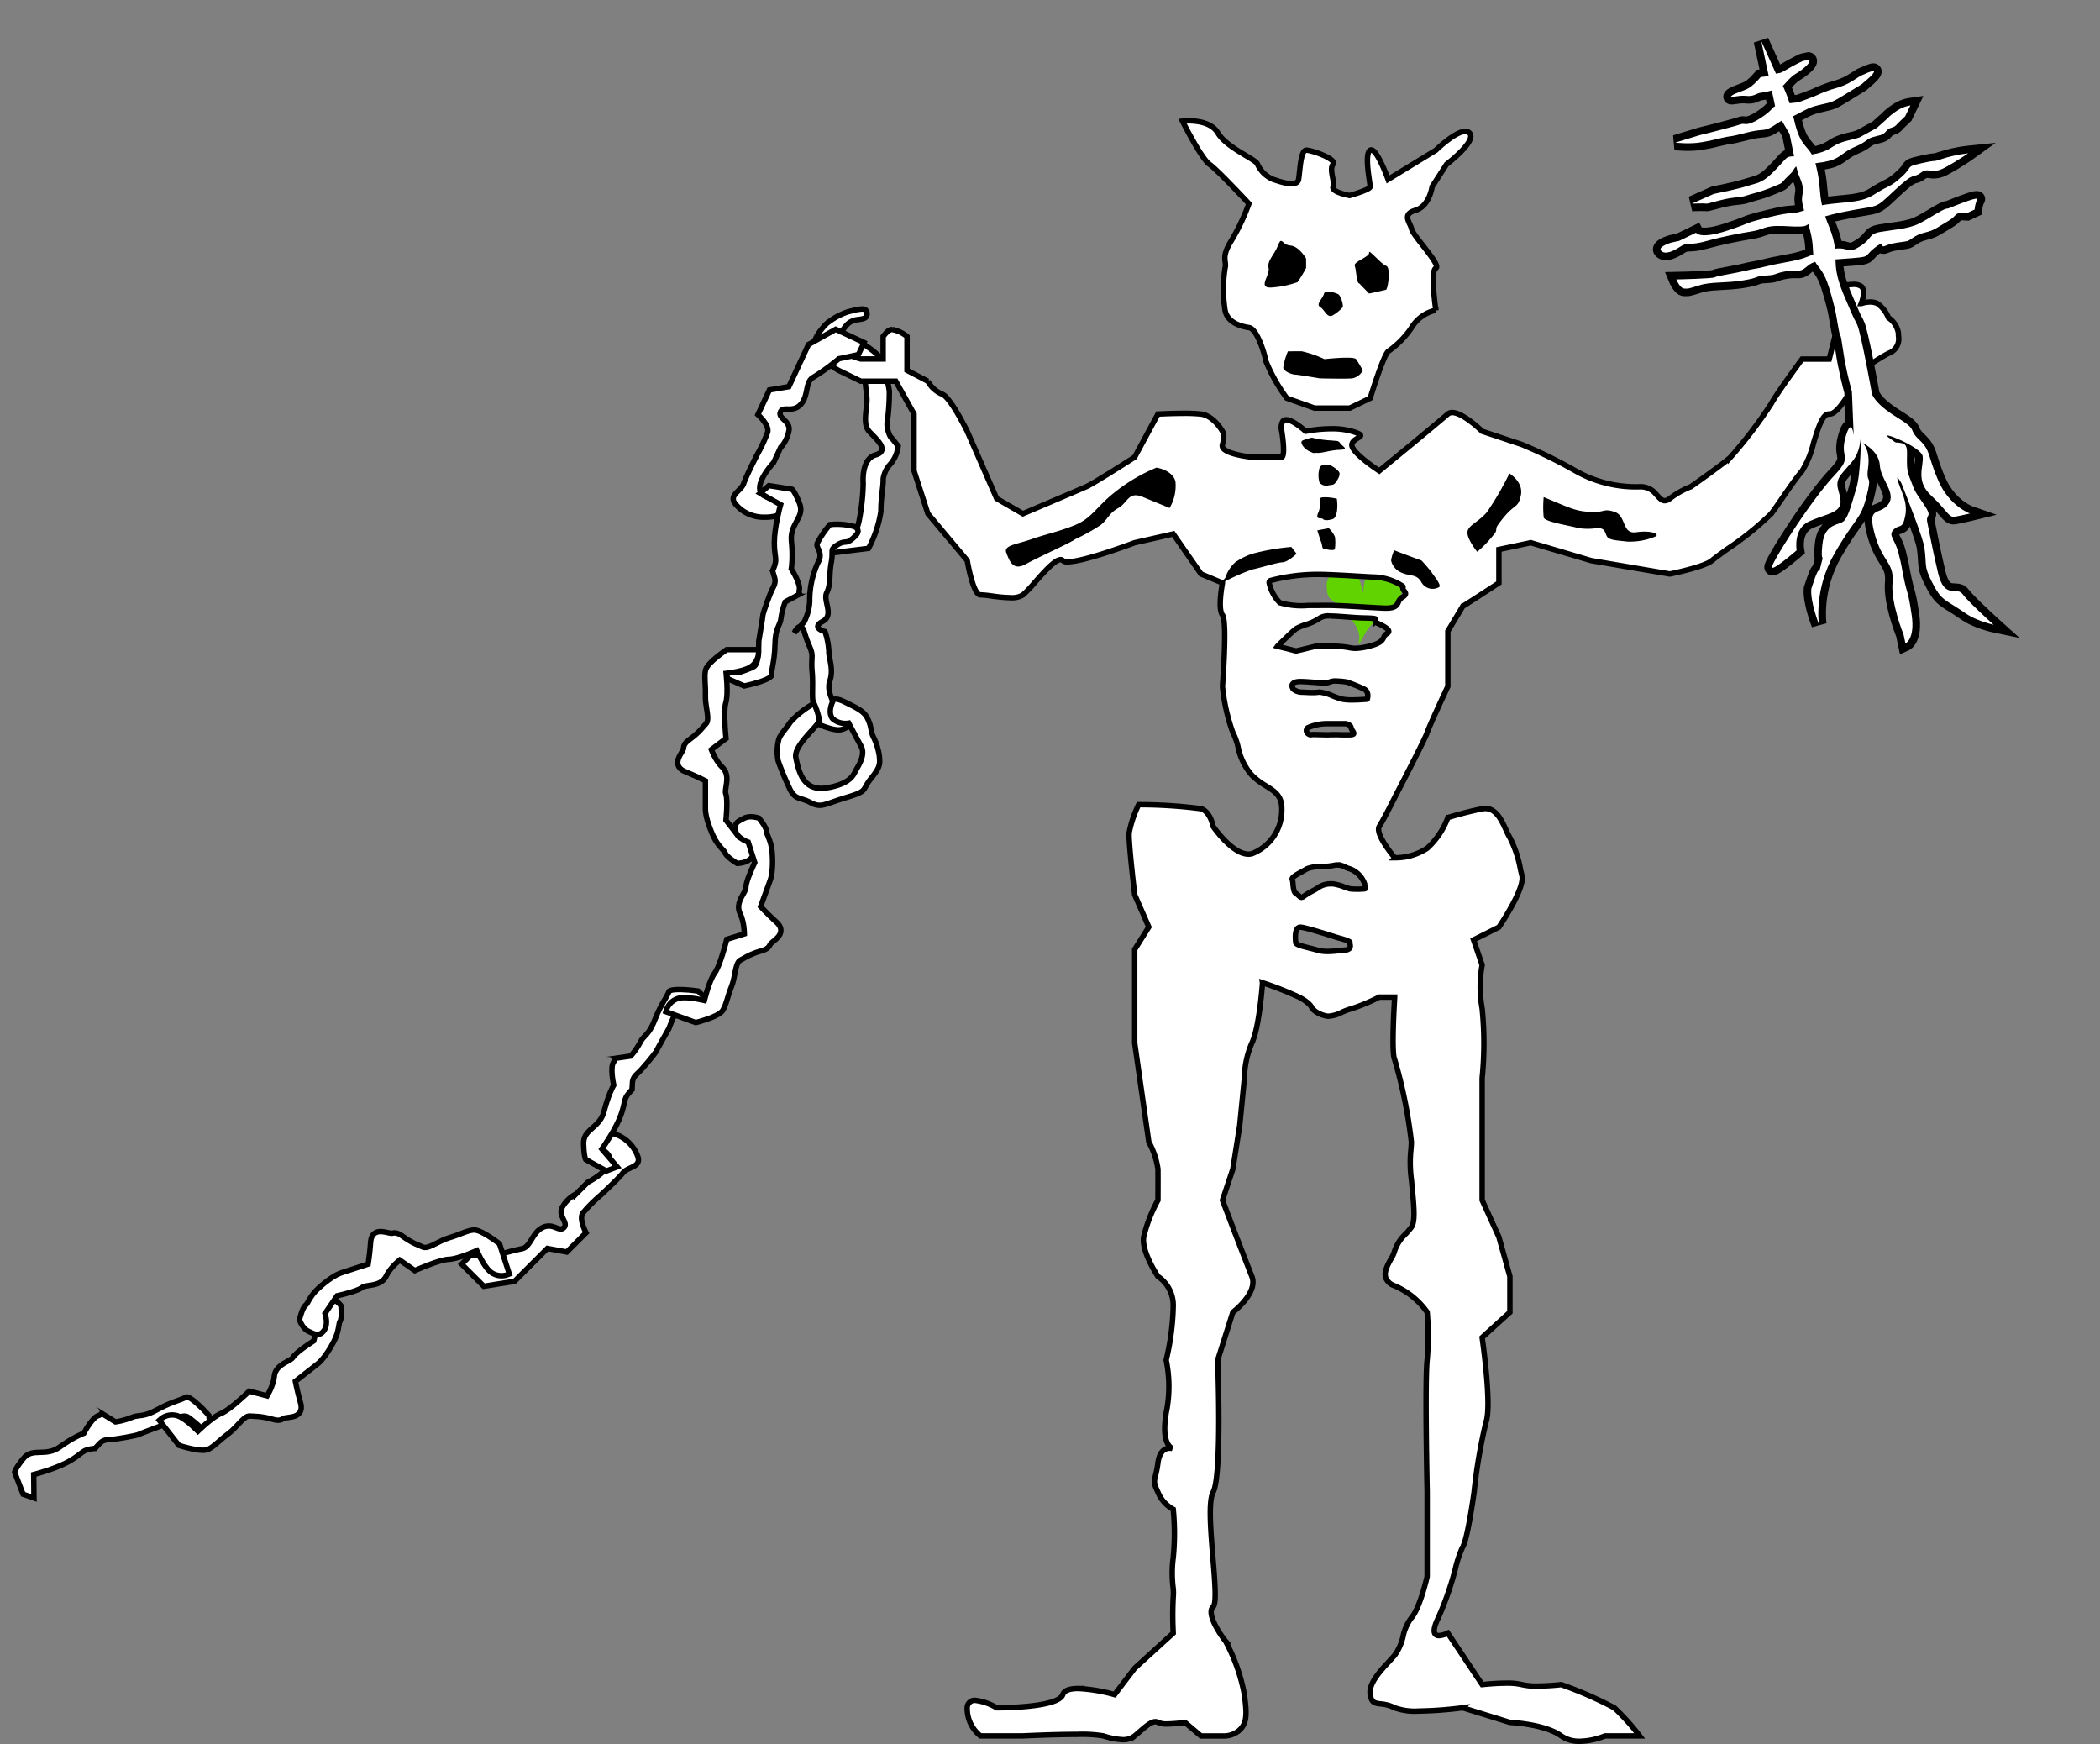 <svg xmlns="http://www.w3.org/2000/svg" width="193.42" height="160.615" viewBox="0 0 193.42 160.615">
  <rect x="0" y="0" width="193.42" height="160.615" fill="#808080" stroke="none"/>
  <g id="Group_4" data-name="Group 4" transform="translate(-2041.16 -1054.195)">
    <g id="Export">
      <path id="Herz" d="M2166.125,1105.781s-.555-2.295-.855-2.391-1.615-.449-1.744,0-.807.982-.76,1.707.028,1.092.76,1.536a10.323,10.323,0,0,1,1.744,1.891,2.492,2.492,0,0,1,.512,1.359c0,.261-.237.766,0,.514s.744-1.613,1.379-1.874.885-.818,1.363-1.161,1.767-2.161,1.369-3.229-.07-1.192-1.369-1.082a2.611,2.611,0,0,0-2.114,1.082A7.058,7.058,0,0,0,2166.125,1105.781Z" transform="translate(0.589 3.042)" fill="#61d300"/>
      <path id="Path_33" data-name="Path 33" d="M2065.44,1050.908l-3.441.671a10.667,10.667,0,0,0-.9,3.484c.1,1.158-.075,2.409,0,2.983a2.543,2.543,0,0,1-.544,1.388,3.054,3.054,0,0,0-.624,1.733l.671.725.085.062a2.475,2.475,0,0,1,.411,1.235,19.843,19.843,0,0,0,0,2.976,11.07,11.07,0,0,0,1.262,3.22,9.066,9.066,0,0,0,2.084,1.251s1.4-.133.99-1.165-1.737-.692-1.918-1.8-.22-1.241-.385-2.186.309-2.486-.475-3.193-1.982-1.616-.688-2.089.94-2.662.94-2.662a19.712,19.712,0,0,1,.12-3.374c.226-1.946,1.1-1.661,2.414-1.576S2065.44,1050.908,2065.44,1050.908Z" transform="translate(4104.777 2297.554) rotate(-176)" fill="#fff" stroke="#000" stroke-width="0.5"/>
      <g id="Body">
        <path id="Exclusion_1" data-name="Exclusion 1" d="M70.579,134.174h0a2.873,2.873,0,0,1-1.726-.495c-1.512-1.1-4.694-1.242-4.726-1.243l-4.345-1.345a35.32,35.32,0,0,1-4.046.3,5.513,5.513,0,0,1-2.22-.3,3.528,3.528,0,0,0-1.305-.362c-.518-.061-.831-.1-.949-.854-.156-1,.867-2.107,1.69-3,.206-.223.4-.433.565-.628a4.63,4.63,0,0,0,.773-1.738,4.256,4.256,0,0,1,.763-1.7c.8-.9,1.446-3.781,1.453-3.81v-7.776c0-.1-.219-10.2,0-12.17a26.04,26.04,0,0,0,0-4.4,7.182,7.182,0,0,0-2.989-2.425,1.29,1.29,0,0,1-.818-.717c-.2-.55.178-1.224.479-1.767a2.793,2.793,0,0,0,.34-.751,3.8,3.8,0,0,1,1.037-1.574,7.341,7.341,0,0,0,.5-.591c.374-.526.242-1.885.042-3.942l-.042-.433A11.729,11.729,0,0,1,55,79.792c.023-.237.046-.482.052-.818a44.925,44.925,0,0,0-1.536-7.58c-.336-.618,0-5.7,0-5.752H52.094A17.609,17.609,0,0,1,49.573,66.7a5.622,5.622,0,0,0-.933.344,3.134,3.134,0,0,1-1.259.358,2.514,2.514,0,0,1-1.463-.7c0-.005-.069-.462-1.2-1.053a30.775,30.775,0,0,0-3.376-1.334.067.067,0,0,1,0,.022c-.052.693-.346,4.216-.981,5.532a8.539,8.539,0,0,0-.689,3.249l-.429,4.346-.636,4.02-.952,2.858.952,2.5c.011.029,1.156,3.011,1.755,4.524s-1.731,3.282-1.755,3.3l-1.39,4.4c0,.106.408,10.638-.425,12.17-.451.829-.22,3.605-.016,6.055.179,2.156.349,4.193.016,4.5-.7.654.835,2.795,1.147,3.162a16.868,16.868,0,0,1,1.734,4.924c.229,1.755.258,2.592-.429,3.249a2.161,2.161,0,0,1-1.467.56c-.076,0-.121,0-.121,0H35.677L34.2,132.437H34.2a11.786,11.786,0,0,1-1.607.141,1.868,1.868,0,0,1-.88-.143.444.444,0,0,0-.235-.064c-.4,0-.918.454-1.421.893-.162.141-.329.287-.488.414a1.7,1.7,0,0,1-1.1.351,6.983,6.983,0,0,1-1.79-.351,12.124,12.124,0,0,0-2.406-.138c-2.166,0-4.965.137-4.993.138H15.363a3.227,3.227,0,0,1-1.222-2.588.688.688,0,0,1,.772-.683,5,5,0,0,1,1.944.683h.065c.574,0,5.62-.034,6.024-1.216.127-.371.607-.559,1.427-.559a14.953,14.953,0,0,1,3.341.559l1.853-2.429,3.552-3.233V124.2a31.479,31.479,0,0,1,0-3.3,4.169,4.169,0,0,0-.024-.987,10.842,10.842,0,0,1,.024-2.644,22.722,22.722,0,0,0,0-4.459,3.1,3.1,0,0,1-1.408-1.574c-.4-.843-.363-.986-.228-1.52a9.306,9.306,0,0,0,.228-1.182c.152-1.175.744-1.351,1.083-1.351a1.073,1.073,0,0,1,.256.031c-.248-.1-1.022-.627-.582-3.272a12,12,0,0,0,0-4.876,23.122,23.122,0,0,0,.652-5.057,3.206,3.206,0,0,0-1.408-2.643c-.063-.093-1.523-2.287-1.317-3.637a13.5,13.5,0,0,1,1.317-3.389c0-.013.009-1.887,0-2.858a7.224,7.224,0,0,0-.842-2.5l-1.3-9.112V61.249l1.3-2.065-1.3-2.967c-.024-.2-.571-4.825-.513-5.7a10.311,10.311,0,0,1,.874-2.6h.028a44.26,44.26,0,0,1,5.721.37c.871.287,1.109,1.609,1.111,1.623s1.745,2.563,3.259,2.563a1.255,1.255,0,0,0,.312-.039,4.316,4.316,0,0,0,2.757-4.147c0-1.187-.643-1.591-1.458-2.1a6.6,6.6,0,0,1-1.3-.985,5.637,5.637,0,0,1-1.275-2.616,5.532,5.532,0,0,0-.48-1.322,17.524,17.524,0,0,1-.952-4.247c0-.06.459-5.948,0-6.564s0-2.935,0-2.958l-1.975-.825-2.558-3.685-3.552.805c-.046.018-4.645,1.76-6.174,1.76a.634.634,0,0,1-.448-.114.269.269,0,0,0-.2-.085c-.528,0-1.561,1.173-2.391,2.115a10.966,10.966,0,0,1-1.076,1.133,1.929,1.929,0,0,1-1.153.255,12.044,12.044,0,0,1-1.517-.129l-.209-.028-.03,0a8.6,8.6,0,0,0-.937-.1l-.067,0h-.012c-.684,0-1.2-3.132-1.21-3.164l-3.623-4.316L9.245,17.168V11.934L7.563,8.914H4.343l-2.057-1C2.263,7.9-.014,6.586,0,5.668S1.2,3.6,1.214,3.593A6.182,6.182,0,0,1,3.191,2.515c.109-.026.216-.053.321-.079h.006a4.385,4.385,0,0,1,.931-.171c.322,0,.471.145.471.456,0,.4-.349.451-.753.512a1.72,1.72,0,0,0-.976.362,2.809,2.809,0,0,0-.9,2.075c.05.673,2.037,1.2,2.057,1.2H6.4V4.8l.005-.006c.322-.4.516-.638.837-.638A2.96,2.96,0,0,1,8.6,4.8V7.915l1.913,1A2.7,2.7,0,0,0,11.808,10.1c.75.207,2.317,3.389,2.333,3.421l2.716,6.2,2.418,1.4c.03-.013,5.1-2.167,5.826-2.484.694-.3,4.428-2.7,4.466-2.728l2.144-3.969.026,0c.394-.02,1.416-.065,2.382-.065a13.471,13.471,0,0,1,1.559.067c1.181.15,1.967,1.571,1.975,1.586s.269.36,0,1.22a.357.357,0,0,0,.048.316c.41.618,2.636.845,2.659.847h2.757s.021,0,.047-.031c.081-.094.238-.512-.047-2.352a1.217,1.217,0,0,1,.1-.933.382.382,0,0,1,.306-.128c.644,0,1.782,1.05,1.793,1.06a13.133,13.133,0,0,1,2.374-.232,6.7,6.7,0,0,1,1.885.232c.549.163.789.279.8.385.01.082-.11.154-.262.245-.223.134-.5.3-.54.59-.1.726,2.495,2.411,2.521,2.428l2.958-2.428c.025-.021,2.533-2.092,3.356-2.806a.6.6,0,0,1,.407-.138c1,0,2.738,1.707,2.756,1.724l3.661,1.22a44.527,44.527,0,0,1,4.94,2.428,11.241,11.241,0,0,0,5.534,1.47c.126,0,.25,0,.369-.008l.1,0a1.793,1.793,0,0,1,1.375.641c.057.06.111.12.163.178.224.249.417.464.676.464a.809.809,0,0,0,.469-.194,7.65,7.65,0,0,1,1.925-1.087c.03-.021,3.077-2.155,3.667-2.728a41.488,41.488,0,0,0,3.745-4.921c.6-1.084,2.823-4.08,2.845-4.11h2.5L94.5,3.065V.176l.009,0A5.756,5.756,0,0,1,95.749,0a1.2,1.2,0,0,1,.736.176c.485.388.017,1.545,0,1.586l.01,0a2.731,2.731,0,0,1,.821-.14,1.435,1.435,0,0,1,.667.145,2.88,2.88,0,0,1,1.007,1.3,2.12,2.12,0,0,1,.926,1.443c0,.081,0,.159,0,.234a1.409,1.409,0,0,1-.928,1.61c-1.039.557-2.49,1.554-2.5,1.564-.076.164-1.874,4.021-2.9,4.021l-.047,0-.045,0c-.577,0-.977,1.3-1.4,2.667a8.825,8.825,0,0,1-1.051,2.57c-.6.713-1.262,1.68-1.849,2.533-.362.526-.7,1.022-1,1.413a28.229,28.229,0,0,1-4.05,3.259c-.673.488-1.2.871-1.418,1.058-.68.589-3.836,1.226-3.868,1.232l-7.249-1.232-5.561-1.647-2.934.623v3.082l-.12.079c-2.068,1.35-3.178,2.065-3.209,2.066-.046.091-1.361,2.27-1.374,2.292v5.086c-.017.036-1.695,3.617-1.9,4.247s-2.961,5.923-2.989,5.976c-.01.02-.981,1.975-1.422,2.672s1.4,2.867,1.422,2.889h.047a5.3,5.3,0,0,0,2.941-.876,7.142,7.142,0,0,0,1.9-2.825l.01,0a31.99,31.99,0,0,1,3.153-.807,1.54,1.54,0,0,1,.289-.028c1,0,1.5,1.089,1.9,1.963a6.985,6.985,0,0,0,.369.735,10.427,10.427,0,0,1,.968,2.914c.046.195.091.387.137.575.292,1.2-2.1,4.706-2.12,4.741L60.781,60.37l.79,2.315a11.432,11.432,0,0,0,0,4.01,32.036,32.036,0,0,1,0,6.416V84.336l1.541,3.389,1.016,3.637v3.3l-2.557,2.323,0,.008c.092.64.884,6.3.359,7.778a49.309,49.309,0,0,0-1.1,6.461c-.006.043-.6,4.346-1.046,5.033a10.715,10.715,0,0,0-.677,2.01,28.568,28.568,0,0,1-1.583,4.543c-.351.722-.453,1.21-.3,1.451a.415.415,0,0,0,.381.172,2.209,2.209,0,0,0,.807-.227l3.163,4.739.013,0c.284-.031,1.283-.132,2.22-.132a5.714,5.714,0,0,1,1.429.134,5.658,5.658,0,0,0,1.419.134,21.815,21.815,0,0,0,2.2-.134,35.8,35.8,0,0,1,4.892,2.138,21.14,21.14,0,0,1,2.33,2.588H72.884A6.479,6.479,0,0,1,70.579,134.174ZM44.837,59.2a.357.357,0,0,0-.273.116c-.247.268-.193.929-.17,1.212,0,.036.005.065.007.087.012.19.585.335,1.248.5.242.061.492.124.725.193a3.431,3.431,0,0,0,.969.126,9.54,9.54,0,0,0,1.026-.073c.191-.021.371-.04.55-.053a.6.6,0,0,0,.452-.169.433.433,0,0,0,.03-.359.277.277,0,0,1-.007-.168.029.029,0,0,0,0-.027c-.051-.126-.808-.334-1.056-.4l-.057-.016-.262-.082c-.691-.218-2.525-.8-3.1-.882A.541.541,0,0,0,44.837,59.2Zm3.432-5.733a1.773,1.773,0,0,0-.385.046,7.345,7.345,0,0,1-1.162.113,3.216,3.216,0,0,0-1.3.2c-.113.075-.278.166-.453.262-.454.249-.968.532-.89.707a1.73,1.73,0,0,1,.071.435c.032.338.071.76.275.868a1.144,1.144,0,0,1,.25.194c.089.085.166.158.262.158a.333.333,0,0,0,.205-.095A6.754,6.754,0,0,1,46,55.838a5.909,5.909,0,0,0,.612-.369,2.034,2.034,0,0,1,1.087-.26c.066,0,.13,0,.19.007a4.8,4.8,0,0,1,1.01.287,3.893,3.893,0,0,0,.513.164,5.307,5.307,0,0,0,.661.029,5.223,5.223,0,0,0,.674-.029c.043-.009.062-.018.07-.032s0-.041-.012-.081a1.107,1.107,0,0,1-.058-.338,2.276,2.276,0,0,0-1.335-1.382,2.26,2.26,0,0,1-.466-.178A1.438,1.438,0,0,0,48.269,53.47Zm-.429-12c.167,0,.359,0,.594.009s.454.009.65.009c.171,0,.308,0,.417-.01.133-.009.21-.038.235-.087.034-.067-.026-.164-.1-.276a.886.886,0,0,1-.139-.3c-.048-.3-.52-.356-.525-.356H47.307a4.456,4.456,0,0,0-1.755.356.318.318,0,0,0-.155.37.469.469,0,0,0,.361.3.1.1,0,0,0,.033-.005,1.209,1.209,0,0,1,.3-.02c.157,0,.354.006.563.012h.039c.214.006.437.013.613.013.1,0,.169,0,.226-.006C47.6,41.473,47.705,41.47,47.84,41.47ZM46.6,37.549a3.985,3.985,0,0,1,1.186.342,6.946,6.946,0,0,0,.913.31,4.482,4.482,0,0,0,.9.068c.67,0,1.382-.068,1.389-.068s.23-.67-.3-.936-1.533-.63-1.544-.634a6.555,6.555,0,0,0-1.029-.1,1.346,1.346,0,0,0-.609.1,1.183,1.183,0,0,1-.5.069c-.3,0-.682-.031-1.056-.061h-.016c-.374-.029-.76-.059-1.063-.059a1.624,1.624,0,0,0-.494.053.464.464,0,0,0-.3.231.417.417,0,0,0,.059.338.252.252,0,0,1,.028.064,1.266,1.266,0,0,0,.836.291c.1,0,.213.008.33.014.187.009.4.02.61.02a4.084,4.084,0,0,0,.565-.034A.69.69,0,0,1,46.6,37.549Zm.953-7.006a1.462,1.462,0,0,0-.92.181,4.645,4.645,0,0,1-1.319.615,4.721,4.721,0,0,0-.873.37c-.368.259-1.706,1.6-1.719,1.618l1.719.436,1.795-.436a4.9,4.9,0,0,1,.637-.02c.317,0,.723.007,1.207.02a7.563,7.563,0,0,1,1.23.124,3.264,3.264,0,0,0,.6.066,5.373,5.373,0,0,0,1.219-.19c1.119-.269,1.257-.564,1.379-.824a.628.628,0,0,1,.29-.34c.115-.062.172-.134.17-.213-.007-.239-.54-.516-1.059-.755-.11-.051-.172-.1-.189-.154a.157.157,0,0,1,.028-.127c.018-.032.033-.059.019-.083-.032-.055-.209-.092-.994-.107-.586-.011-1.178-.057-1.751-.1C48.477,30.582,47.963,30.543,47.552,30.543Zm-.462-.981c.3,0,.529,0,.717.008.865.024,1.745.077,2.676.133.637.039,1.3.078,1.983.111.088,0,.171.005.247.005.872,0,1-.264,1.132-.544a.958.958,0,0,1,.387-.472c.172-.1.263-.2.28-.293s-.048-.18-.116-.266-.157-.2-.116-.325a.144.144,0,0,0-.03-.126,5.078,5.078,0,0,0-2.787-.844c-.415-.022-.816-.046-1.241-.071h-.006c-.95-.057-1.931-.115-3.174-.16-.135,0-.279-.007-.427-.007a17.006,17.006,0,0,0-4.558.568.23.23,0,0,0-.107.184,3.635,3.635,0,0,0,.982,1.851,7.058,7.058,0,0,0,2.636.253c.265,0,.532,0,.791,0h.113Z" transform="translate(2116.101 1080.386)" fill="#fff" stroke="#000" stroke-width="0.5"/>
        <path id="Path_10" data-name="Path 10" d="M2160.1,1104.567a20.417,20.417,0,0,0-3.6.627,6.052,6.052,0,0,0-1.568.788,3.25,3.25,0,0,0-.876,1.309c0,.226-.792.735,0,.416a17.562,17.562,0,0,1,2.445-1.065c.74-.149,2.259-.636,2.778-.661s1.3-.788,1.3-.788Z"/>
        <path id="Path_11" data-name="Path 11" d="M2169.574,1104.868c.473.205,2.512.948,2.512.948a13.4,13.4,0,0,1,.971,1.137c.145.253.872,1.094.667,1.3a1.177,1.177,0,0,1-1.638-.423c-.449-.8-1-.532-1.8-.881a1.584,1.584,0,0,1-1-1.137A3.53,3.53,0,0,1,2169.574,1104.868Z"/>
        <path id="Path_12" data-name="Path 12" d="M2147.68,1097.261a15.933,15.933,0,0,0-3.963,2.361c-1.541,1.235-2.011,2.3-3.508,2.915s-2.557.8-4.031,1.312-2.613.565-2.326,1.276.584,1.694,1.8,1.019,4.08-1.939,4.559-2.3a17.308,17.308,0,0,0,2.349-1.312c.763-.673.716-1.043,1.608-1.551s.91-1.57,2.251-1.016l2.466,1.016a4.033,4.033,0,0,0,.537-2.46C2149.143,1097.479,2147.68,1097.261,2147.68,1097.261Z"/>
        <path id="Path_13" data-name="Path 13" d="M2180.185,1097.795a27.883,27.883,0,0,1-2.068,3.56c-.8.95-1.788,1.225-1.8,1.881s.9,1.778.9,1.778a10.511,10.511,0,0,0,1.678-1.778c.235-.518-.24-.172.791-1.422s1.3-.8,1.555-2.011S2180.185,1097.795,2180.185,1097.795Z"/>
        <path id="Path_14" data-name="Path 14" d="M2183.34,1099.977c2.536,1.046,2.907,1.285,4.286,1.364s1.17-.362,2.255,0,.651,2.066,1.975,1.873,2.151.132,1.817.374a6.045,6.045,0,0,1-2.668.483c-.751-.1-1.639-.1-1.842-.483s-.161-.754-.864-.765a5.5,5.5,0,0,1-1.8,0c-.678-.209-3.042-.549-3.157-.971A9.989,9.989,0,0,1,2183.34,1099.977Z"/>
        <path id="Path_15" data-name="Path 15" d="M2162,1094.5a9.093,9.093,0,0,0,1.881.262c.131.061.551-.048.7.227s.922.6,0,.631-1.632.317-2.088.285-.154.122-.721-.141-.923-.863-.641-1A4.977,4.977,0,0,1,2162,1094.5Z"/>
        <path id="Path_16" data-name="Path 16" d="M2162.7,1097.282a2.36,2.36,0,0,0,0,1.37.811.811,0,0,0,.775.253c.309-.071.5,0,.687-.253s.52-.738.315-1.014-.852-.7-1-.64S2162.9,1096.869,2162.7,1097.282Z"/>
        <path id="Path_17" data-name="Path 17" d="M2164.288,1100.127a4.166,4.166,0,0,1,0,1.239c-.061.165-.11.543-.379.634s-.749.174-.891,0-.778.161-.423-.634-.2-1.331.423-1.37A4.634,4.634,0,0,1,2164.288,1100.127Z"/>
        <path id="Path_18" data-name="Path 18" d="M2162.49,1103.041s.267.859.363,1.093.077.557.189.581,1.034.3,1.071,0a4.024,4.024,0,0,0,0-1.079,2.435,2.435,0,0,0-.564-.794Z"/>
      </g>
      <g id="Baum">
        <g id="Group_3" data-name="Group 3" transform="matrix(0.978, -0.208, 0.208, 0.978, -225.466, 484.269)">
          <g id="Union_1" data-name="Union 1" transform="translate(2193.139 1056.736)" fill="#fff">
            <path d="M 74.304 67.702 L 73.117 67.176 C 73.087 67.162 72.374 66.844 71.596 66.296 C 71.083 65.935 70.876 65.717 70.562 65.388 C 70.391 65.209 70.179 64.986 69.856 64.677 L 69.72 64.548 C 68.895 63.76 68.586 63.465 68.165 61.841 C 67.864 60.681 67.919 60.332 68.02 59.698 C 68.064 59.418 68.119 59.069 68.154 58.543 C 68.181 58.147 68.058 57.055 67.789 55.287 C 67.765 55.353 67.74 55.419 67.711 55.486 C 67.348 56.336 67.085 56.498 66.633 56.54 C 66.507 56.551 66.415 56.56 66.265 56.665 C 66.087 56.789 66.084 56.792 66.201 57.238 C 66.28 57.542 66.389 57.957 66.414 58.552 C 66.451 59.408 66.442 59.667 66.43 60.025 C 66.423 60.263 66.413 60.559 66.415 61.125 C 66.416 61.617 66.435 61.896 66.451 62.142 C 66.483 62.619 66.508 62.996 66.414 64.447 C 66.257 66.861 65.16 67.17 65.035 67.197 L 64.61 67.291 L 64.61 66.856 L 64.61 66.04 C 64.549 65.688 64.074 62.814 64.626 61.023 C 64.895 60.149 64.743 59.733 64.492 59.042 C 64.273 58.438 63.999 57.686 63.931 56.396 C 63.881 55.457 63.948 54.909 64.156 54.561 C 64.391 54.167 64.765 54.101 65.066 54.048 C 65.329 54.002 65.576 53.958 65.837 53.735 C 66.252 53.382 66.142 52.856 65.927 52.027 C 65.786 51.481 65.626 50.863 65.719 50.262 C 65.775 49.899 65.691 49.558 65.552 49.265 C 65.527 49.599 65.45 49.99 65.289 50.434 C 65.072 51.034 65.098 51.159 65.119 51.26 C 65.187 51.587 65.158 51.85 64.595 52.993 C 63.957 54.289 63.568 54.645 62.795 55.355 C 62.299 55.811 61.62 56.434 60.576 57.592 C 58.065 60.378 57.885 63.475 57.884 63.506 L 57.189 63.547 C 57.173 63.45 56.803 61.172 57.203 59.994 L 57.214 59.962 L 57.23 59.933 C 57.564 59.347 57.813 58.941 57.989 58.692 C 58.113 58.517 58.232 58.366 58.388 58.309 C 58.561 57.965 58.709 57.67 58.764 57.545 C 58.73 57.377 58.764 57.102 59.028 56.272 C 59.544 54.648 60.506 54.521 61.143 54.438 C 61.342 54.412 61.53 54.387 61.607 54.323 C 61.977 54.018 62.335 53.357 62.83 52.443 C 62.946 52.228 63.07 51.999 63.204 51.756 C 63.477 51.261 63.752 50.441 63.985 49.624 C 63.836 49.753 63.675 49.871 63.474 50.018 C 63.278 50.161 63.034 50.34 62.719 50.59 C 62.148 51.042 62.17 51.371 62.205 51.917 C 62.224 52.204 62.245 52.53 62.174 52.904 C 61.985 53.893 60.993 54.02 59.943 54.153 C 59.572 54.201 59.152 54.254 58.722 54.344 C 57.37 54.628 57.294 56.318 57.291 56.389 L 57.284 56.587 L 57.111 56.684 C 56.478 57.034 54.956 57.847 54.472 57.847 C 54.234 57.847 54.126 57.705 54.09 57.644 C 54.045 57.565 53.987 57.402 54.112 57.184 C 54.475 56.55 56.469 54.568 56.695 54.344 C 56.81 54.229 59.581 51.44 61.631 50.027 C 62.713 49.281 62.722 49.059 62.74 48.615 C 62.755 48.254 62.776 47.759 63.201 46.958 C 63.58 46.246 63.832 45.973 64.124 45.963 L 64.608 43.124 C 64.588 42.819 64.482 41.01 64.611 39.146 C 64.659 38.452 64.676 38.06 64.662 37.981 L 64.66 37.977 C 64.621 37.864 64.598 37.758 64.61 37.244 C 64.618 36.922 64.629 36.662 64.64 36.432 C 64.667 35.804 64.688 35.351 64.611 34.199 C 64.504 32.587 64.407 32.146 63.967 31.256 C 63.946 31.213 63.927 31.172 63.909 31.13 C 63.755 31.166 63.607 31.23 63.416 31.338 C 63.109 31.51 62.876 31.584 62.638 31.584 C 62.473 31.584 62.324 31.548 62.168 31.509 C 61.962 31.459 61.705 31.397 61.282 31.383 C 61.185 31.379 61.094 31.378 61.013 31.378 C 60.755 31.378 60.611 31.394 60.494 31.411 L 60.435 31.421 C 60.334 31.436 60.229 31.453 60.084 31.453 C 59.913 31.453 59.698 31.43 59.386 31.378 C 59.146 31.338 58.982 31.32 58.87 31.32 C 58.79 31.32 58.735 31.329 58.652 31.342 C 58.626 31.347 58.598 31.351 58.568 31.356 C 58.426 31.377 58.232 31.399 57.877 31.399 C 57.701 31.399 57.496 31.393 57.266 31.382 C 56.503 31.345 55.83 31.238 55.237 31.143 C 54.645 31.049 54.133 30.968 53.649 30.968 C 53.524 30.968 53.408 30.973 53.294 30.984 C 52.729 31.039 52.463 31.062 52.277 31.062 C 52.072 31.062 51.963 31.034 51.811 30.995 C 51.788 30.989 51.763 30.982 51.736 30.975 C 51.19 30.837 50.992 29.988 50.944 29.731 L 50.85 29.226 L 51.354 29.323 C 52.492 29.541 54.324 29.866 54.718 29.867 C 54.809 29.839 54.95 29.823 55.259 29.823 C 55.492 29.823 55.789 29.832 56.103 29.841 L 56.185 29.843 C 56.547 29.854 56.899 29.864 57.231 29.864 C 57.378 29.864 57.507 29.862 57.624 29.858 C 57.803 29.852 57.957 29.849 58.095 29.849 C 58.287 29.849 58.421 29.854 58.551 29.86 L 58.569 29.861 C 58.701 29.866 58.835 29.872 59.034 29.872 C 59.212 29.872 59.424 29.868 59.681 29.858 C 59.877 29.85 60.079 29.847 60.298 29.847 C 60.652 29.847 61.006 29.857 61.289 29.865 L 61.347 29.867 C 61.646 29.875 61.928 29.883 62.203 29.883 C 62.472 29.883 62.704 29.875 62.913 29.859 C 63.202 29.836 63.49 29.788 63.794 29.736 C 63.801 29.692 63.808 29.648 63.815 29.602 C 63.883 29.182 63.966 28.658 63.931 27.851 C 63.928 27.788 63.925 27.726 63.922 27.664 C 63.891 27.666 63.858 27.667 63.824 27.667 C 63.715 27.667 63.592 27.654 63.448 27.626 C 62.891 27.52 62.641 27.451 62.377 27.378 C 62.133 27.311 61.88 27.241 61.346 27.128 C 61.056 27.067 60.815 27.038 60.589 27.038 C 60.391 27.038 60.228 27.06 60.04 27.084 L 60.019 27.087 C 59.827 27.111 59.59 27.141 59.291 27.141 C 59.216 27.141 59.138 27.139 59.06 27.135 C 58.534 27.11 57.726 27.076 56.783 27.076 C 56.068 27.076 55.38 27.096 54.739 27.135 C 54.538 27.147 54.347 27.153 54.172 27.153 C 53.729 27.153 53.44 27.115 53.237 27.081 C 53.187 27.072 53.139 27.064 53.094 27.056 C 52.97 27.034 52.881 27.018 52.797 27.018 C 52.721 27.018 52.615 27.029 52.407 27.111 C 51.886 27.317 51.443 27.421 51.091 27.421 C 50.541 27.421 50.284 27.168 50.166 26.957 C 50.07 26.787 50.066 26.597 50.153 26.434 C 50.365 26.04 51.106 25.93 51.529 25.899 L 51.542 25.898 L 51.555 25.898 L 52.236 25.898 C 52.448 25.847 53.464 25.596 53.875 25.495 L 54.202 25.414 L 54.283 25.695 C 54.335 25.746 54.622 25.965 55.655 25.965 C 55.977 25.965 56.343 25.943 56.745 25.9 C 57.79 25.789 58.211 25.714 58.518 25.66 C 59.002 25.574 59.223 25.534 60.905 25.485 C 61.178 25.476 61.43 25.472 61.652 25.472 C 62.29 25.472 62.62 25.506 62.859 25.539 C 62.911 25.546 62.958 25.554 63.002 25.56 C 63.152 25.584 63.26 25.6 63.435 25.6 C 63.526 25.6 63.63 25.596 63.755 25.586 C 63.735 25.109 63.777 24.73 63.958 24.299 C 64.176 23.78 64.103 23.375 64.018 22.905 C 63.995 22.778 63.972 22.649 63.954 22.516 C 63.89 22.561 63.79 22.625 63.614 22.737 L 63.452 22.841 C 63.214 22.993 63.094 23.086 63.006 23.154 C 62.755 23.348 62.686 23.361 62.156 23.462 L 62.053 23.481 C 61.171 23.649 60.657 23.711 59.76 23.758 C 59.507 23.771 59.366 23.787 59.252 23.801 C 59.142 23.813 59.047 23.824 58.914 23.824 C 58.741 23.824 58.509 23.806 58.058 23.756 C 57.822 23.73 57.558 23.717 57.253 23.717 C 56.928 23.717 56.604 23.732 56.33 23.747 L 56.196 23.754 C 55.97 23.767 55.774 23.777 55.63 23.777 C 55.469 23.777 55.375 23.764 55.295 23.729 C 55.187 23.687 54.581 23.568 54.083 23.482 L 54.07 22.795 L 56.241 22.338 L 56.277 22.33 L 56.313 22.33 C 56.394 22.33 56.504 22.331 56.638 22.332 C 56.841 22.335 57.093 22.337 57.375 22.337 C 58.251 22.337 58.934 22.312 59.463 22.26 C 59.66 22.24 59.832 22.229 59.984 22.22 C 60.706 22.174 61.036 22.154 62.296 21.288 C 62.552 21.112 62.743 20.973 62.897 20.861 C 63.309 20.562 63.497 20.426 63.831 20.426 C 63.857 20.426 63.884 20.427 63.912 20.428 C 63.916 19.698 63.927 18.995 63.93 18.79 L 63.612 17.828 C 63.528 17.859 63.435 17.895 63.335 17.935 C 62.812 18.144 62.503 18.222 62.196 18.222 C 62.055 18.222 61.926 18.206 61.777 18.188 C 61.738 18.183 61.696 18.178 61.652 18.173 C 61.461 18.151 61.217 18.129 60.854 18.129 C 60.707 18.129 60.547 18.132 60.381 18.14 C 59.874 18.162 59.532 18.173 59.303 18.173 C 59.094 18.173 58.992 18.164 58.885 18.156 L 58.86 18.154 C 58.769 18.147 58.643 18.137 58.346 18.137 C 58.248 18.137 58.131 18.138 57.99 18.14 C 57.565 18.147 57.338 18.153 57.189 18.157 C 57.073 18.16 57.008 18.161 56.944 18.161 C 56.858 18.161 56.774 18.159 56.589 18.153 C 56.49 18.15 56.359 18.145 56.182 18.14 C 55.05 18.107 53.761 17.671 53.707 17.653 L 53.79 16.973 L 56.162 16.766 L 56.176 16.765 L 56.19 16.764 C 56.945 16.759 59.693 16.63 60.042 16.576 C 60.083 16.569 60.125 16.566 60.166 16.566 C 60.298 16.566 60.4 16.598 60.49 16.627 L 60.524 16.638 C 60.594 16.659 60.667 16.679 60.783 16.679 C 61.051 16.679 61.454 16.572 61.983 16.362 C 62.571 16.128 62.799 15.965 62.966 15.845 C 63.029 15.8 63.091 15.756 63.16 15.717 L 63.16 14.837 C 63.095 14.839 63.034 14.84 62.972 14.84 C 62.823 14.84 62.673 14.833 62.472 14.816 C 62.445 14.814 62.418 14.813 62.392 14.813 C 62.287 14.813 62.2 14.832 62.098 14.855 L 62.092 14.856 C 61.964 14.884 61.822 14.915 61.639 14.915 C 61.442 14.915 61.229 14.878 60.987 14.801 C 60.663 14.697 60.296 14.674 60.027 14.658 C 59.707 14.638 59.43 14.621 59.367 14.326 C 59.339 14.195 59.363 14.009 59.636 13.865 C 59.869 13.743 60.196 13.695 60.574 13.639 C 60.927 13.587 61.327 13.528 61.575 13.405 C 62.086 13.152 62.543 12.783 62.548 12.779 L 62.661 12.687 L 62.807 12.703 C 62.931 12.717 63.049 12.728 63.16 12.736 L 63.16 9.811 L 63.852 9.737 L 64.495 12.697 C 64.51 12.7 64.523 12.701 64.54 12.701 C 64.609 12.701 64.759 12.677 65.081 12.563 C 65.91 12.267 66.748 12.081 66.783 12.074 L 66.82 12.065 L 66.858 12.065 L 67.409 12.065 L 67.49 12.065 L 67.563 12.101 C 67.681 12.159 67.82 12.301 67.823 12.513 C 67.827 12.809 67.587 13.063 67.021 13.361 C 66.559 13.604 66.336 13.679 66.156 13.74 C 65.987 13.797 65.876 13.834 65.583 14.016 C 65.422 14.116 65.291 14.211 65.165 14.304 C 65.105 14.347 65.047 14.39 64.988 14.43 C 65.07 14.8 65.137 15.205 65.189 15.641 C 65.36 15.659 65.463 15.673 65.534 15.684 C 65.594 15.692 65.619 15.696 65.641 15.696 C 65.687 15.696 65.78 15.682 65.965 15.655 C 66.072 15.639 66.21 15.619 66.393 15.593 C 67.127 15.49 67.347 15.44 67.561 15.392 C 67.725 15.355 67.896 15.317 68.271 15.258 C 68.735 15.184 68.949 15.17 69.155 15.156 C 69.338 15.144 69.528 15.132 69.919 15.075 C 70.397 15.006 70.868 14.827 71.246 14.684 C 71.517 14.581 71.73 14.5 71.903 14.474 C 72.024 14.456 72.093 14.439 72.173 14.42 C 72.306 14.388 72.457 14.351 72.836 14.309 C 72.883 14.304 72.925 14.302 72.964 14.302 C 73.327 14.302 73.414 14.544 73.431 14.619 C 73.465 14.759 73.543 15.087 72.269 15.734 C 72.097 15.821 72.047 15.854 72.018 15.874 C 71.917 15.942 71.907 15.945 71.39 16.127 C 71.211 16.19 70.964 16.277 70.624 16.398 L 70.466 16.454 C 68.881 17.016 68.851 17.026 67.844 17.036 L 67.703 17.037 C 66.79 17.047 66.568 17.111 65.832 17.323 C 65.699 17.361 65.551 17.404 65.381 17.451 C 65.356 17.458 65.332 17.465 65.308 17.472 C 65.309 17.508 65.31 17.544 65.31 17.58 C 65.333 19.13 65.607 19.63 65.871 20.113 C 65.964 20.283 66.06 20.457 66.144 20.669 C 66.176 20.669 66.207 20.67 66.238 20.67 C 67.021 20.67 67.406 20.528 67.778 20.391 C 67.999 20.31 68.227 20.226 68.516 20.177 C 69.005 20.093 69.337 20.089 69.657 20.085 C 69.916 20.082 70.16 20.079 70.478 20.03 L 72.132 19.532 L 73.1 18.977 C 73.687 18.579 74.173 18.395 74.611 18.255 C 74.952 18.147 75.314 18.124 75.557 18.124 C 75.663 18.124 75.729 18.128 75.737 18.129 L 76.389 18.174 L 75.99 18.692 L 75.313 19.568 L 75.274 19.619 L 75.22 19.652 L 74.434 20.138 C 74.085 20.435 73.815 20.456 73.617 20.472 C 73.479 20.482 73.41 20.488 73.285 20.589 C 72.869 20.928 72.54 20.935 72.159 20.942 C 72.026 20.944 71.89 20.947 71.726 20.963 C 71.486 20.986 71.378 21.035 71.199 21.116 C 70.972 21.219 70.662 21.359 69.989 21.486 C 69.495 21.579 69.16 21.727 68.836 21.871 C 68.429 22.051 68.008 22.238 67.362 22.261 C 67.239 22.265 67.123 22.268 67.017 22.268 C 66.755 22.268 66.583 22.255 66.441 22.243 L 66.414 22.241 C 66.414 22.247 66.414 22.252 66.414 22.258 C 66.433 23.189 66.356 23.814 66.289 24.366 C 66.246 24.717 66.204 25.053 66.191 25.438 C 66.639 25.462 67.082 25.512 67.562 25.569 L 67.625 25.576 C 68.204 25.645 68.751 25.71 69.264 25.71 C 69.777 25.71 70.185 25.646 70.549 25.507 C 71.243 25.242 71.633 25.14 71.947 25.058 C 72.37 24.947 72.626 24.88 73.383 24.443 C 73.841 24.177 74.01 24.009 74.121 23.898 C 74.437 23.584 74.589 23.563 75.632 23.547 C 75.764 23.545 75.879 23.544 75.982 23.544 C 76.417 23.544 76.611 23.56 76.732 23.574 C 76.772 23.579 76.805 23.584 76.836 23.588 C 76.894 23.596 76.923 23.6 76.977 23.6 C 77.077 23.6 77.249 23.585 77.57 23.549 C 77.927 23.509 78.323 23.488 78.746 23.488 C 79.463 23.488 80.009 23.546 80.032 23.549 L 81.337 23.689 L 80.135 24.217 C 80.093 24.236 79.078 24.679 77.708 25.081 C 77.41 25.168 77.147 25.211 76.903 25.211 C 76.589 25.211 76.364 25.14 76.177 25.075 L 76.13 25.058 C 76.001 25.012 75.908 24.979 75.809 24.979 C 75.72 24.979 75.618 25.007 75.496 25.063 C 75.155 25.22 74.975 25.235 74.776 25.239 C 74.559 25.243 74.29 25.248 72.826 26.134 L 72.578 26.284 C 71.364 27.021 71.037 27.219 70.216 27.219 C 70.013 27.219 69.781 27.207 69.487 27.193 C 69.025 27.17 68.392 27.14 67.488 27.136 C 67.446 27.136 67.406 27.136 67.365 27.136 C 66.979 27.136 66.625 27.144 66.308 27.161 C 66.336 27.354 66.37 27.557 66.409 27.774 C 66.536 28.473 66.581 29.061 66.549 29.633 C 66.978 29.714 67.209 29.844 67.387 29.943 C 67.528 30.023 67.577 30.048 67.677 30.048 C 67.816 30.048 68.033 29.992 68.341 29.879 C 68.883 29.68 69.103 29.5 69.297 29.342 C 69.601 29.094 69.83 28.943 70.444 28.943 C 70.494 28.943 70.548 28.944 70.606 28.946 C 70.912 28.958 71.238 28.982 71.552 29.005 C 72.016 29.039 72.496 29.075 72.947 29.075 C 73.415 29.075 73.795 29.036 74.108 28.957 C 74.558 28.843 75.076 28.666 75.534 28.509 C 76.264 28.259 76.691 28.118 76.967 28.118 C 76.974 28.118 76.981 28.118 76.988 28.118 C 77.064 28.12 77.111 28.124 77.147 28.128 C 77.155 28.127 77.164 28.125 77.175 28.123 C 77.304 28.099 77.605 28.042 78.431 27.914 C 79.016 27.824 79.447 27.778 79.712 27.778 C 79.86 27.778 80.206 27.778 80.302 28.073 C 80.351 28.222 80.301 28.386 80.178 28.491 C 80.153 28.518 79.994 28.703 79.835 29.196 L 79.774 29.385 L 79.581 29.429 L 78.856 29.596 L 78.773 29.615 L 78.69 29.593 L 78.102 29.441 C 77.956 29.453 77.916 29.48 77.8 29.559 C 77.644 29.665 77.408 29.825 76.858 30 C 76.597 30.084 76.39 30.159 76.207 30.225 C 75.687 30.415 75.344 30.54 74.564 30.558 C 74.016 30.57 73.699 30.703 73.419 30.82 C 73.227 30.9 73.046 30.976 72.838 30.986 C 72.814 30.987 72.792 30.987 72.768 30.987 C 72.634 30.987 72.468 30.974 72.276 30.96 L 72.185 30.953 C 71.979 30.937 71.74 30.921 71.505 30.921 C 71.254 30.921 71.05 30.939 70.881 30.977 C 70.791 30.997 70.714 31.007 70.645 31.007 C 70.546 31.007 70.337 30.983 70.211 30.797 C 70.138 30.826 70.034 30.873 69.883 30.949 C 69.593 31.094 69.443 31.206 69.322 31.297 C 69.095 31.466 68.93 31.568 68.544 31.568 C 68.246 31.568 67.819 31.514 66.842 31.38 L 66.397 31.318 C 66.364 31.314 66.332 31.309 66.3 31.305 C 66.192 32.001 66.155 32.77 66.408 34.111 C 66.838 36.382 66.904 36.578 66.952 36.721 C 66.985 36.819 67.011 36.904 67.068 37.182 C 67.246 38.046 67.097 43.047 67.076 43.715 C 67.088 43.801 67.238 44.613 68.744 46.041 C 69.833 47.074 69.936 47.37 70.014 47.769 C 70.048 47.943 70.084 48.122 70.386 48.559 C 70.973 49.407 71.018 49.897 71.091 50.709 C 71.137 51.206 71.193 51.824 71.388 52.767 C 71.871 55.104 73.425 56.069 73.44 56.078 L 74.453 56.692 L 73.27 56.728 C 73.253 56.728 72.849 56.74 72.415 56.74 C 72.158 56.74 71.944 56.736 71.779 56.727 C 71.271 56.701 71.069 56.326 70.762 55.758 C 70.561 55.384 70.286 54.873 69.812 54.204 C 68.876 52.879 69.265 51.801 69.549 51.015 C 69.65 50.735 69.737 50.494 69.749 50.294 C 69.749 50.224 69.627 49.965 69.142 49.501 C 69.118 49.722 69.063 49.952 69.01 50.172 C 68.886 50.686 68.747 51.269 68.849 51.867 C 68.898 52.154 68.931 52.372 68.959 52.548 C 69.066 53.243 69.066 53.243 69.571 54.459 C 69.978 55.438 69.956 55.726 69.692 56.046 C 69.635 56.115 69.597 56.16 69.598 56.377 C 69.599 56.643 69.594 56.945 69.589 57.296 C 69.576 58.15 69.558 59.319 69.598 61.118 C 69.629 62.519 70.025 62.619 70.483 62.735 C 70.789 62.813 71.17 62.91 71.365 63.347 C 71.708 64.116 73.524 66.625 73.542 66.65 L 74.304 67.702 Z" stroke="none"/>
            <path d="M 73.259 66.856 C 73.259 66.856 71.408 64.301 71.045 63.49 C 70.683 62.677 69.305 63.68 69.248 61.126 C 69.191 58.573 69.251 57.275 69.248 56.378 C 69.245 55.481 69.893 56.147 69.248 54.593 C 68.603 53.039 68.756 53.403 68.504 51.926 C 68.252 50.448 69.302 49.13 68.504 48.758 C 67.705 48.387 68.215 48.885 67.389 47.974 C 66.563 47.063 70.152 49.426 70.098 50.315 C 70.044 51.204 68.943 52.366 70.098 54.002 C 71.254 55.637 71.26 56.35 71.798 56.378 C 72.335 56.406 73.259 56.378 73.259 56.378 C 73.259 56.378 71.564 55.351 71.045 52.838 C 70.526 50.325 70.965 50.01 70.098 48.758 C 69.232 47.506 70.266 47.966 68.504 46.295 C 66.741 44.625 66.725 43.724 66.725 43.724 C 66.725 43.724 66.902 38.11 66.725 37.252 C 66.549 36.392 66.704 37.561 66.064 34.176 C 65.754 32.534 65.871 31.685 66.012 30.912 C 66.272 30.947 66.563 30.988 66.89 31.033 C 69.421 31.38 68.532 31.234 69.726 30.636 C 70.439 30.277 70.439 30.403 70.471 30.529 C 70.492 30.613 70.529 30.697 70.804 30.636 C 71.239 30.538 71.777 30.571 72.212 30.604 C 72.463 30.622 72.679 30.641 72.822 30.636 C 73.208 30.618 73.57 30.231 74.556 30.208 C 75.542 30.185 75.75 29.986 76.752 29.667 C 77.754 29.348 77.558 29.12 78.134 29.088 L 78.778 29.254 L 79.502 29.088 C 79.717 28.422 79.945 28.229 79.945 28.229 C 79.945 28.229 80.285 27.982 78.485 28.26 C 76.684 28.538 77.386 28.48 76.979 28.468 C 76.574 28.457 75.243 29.031 74.194 29.296 C 73.147 29.561 71.761 29.341 70.592 29.296 C 69.424 29.252 69.823 29.707 68.462 30.208 C 67.101 30.708 67.571 30.078 66.192 29.936 C 66.186 29.935 66.179 29.934 66.172 29.934 C 66.232 29.393 66.232 28.759 66.064 27.836 C 65.997 27.463 65.947 27.133 65.911 26.836 C 66.321 26.803 66.836 26.783 67.489 26.786 C 71.188 26.801 70.285 27.262 72.644 25.834 C 75.004 24.406 74.478 25.147 75.349 24.745 C 75.784 24.545 76.008 24.645 76.294 24.745 C 76.579 24.845 76.927 24.945 77.61 24.745 C 78.974 24.345 79.995 23.897 79.995 23.897 C 79.995 23.897 78.775 23.765 77.61 23.897 C 76.894 23.978 76.933 23.95 76.691 23.922 C 76.538 23.904 76.273 23.887 75.638 23.897 C 73.993 23.923 74.902 23.967 73.558 24.745 C 72.214 25.523 72.338 25.199 70.673 25.834 C 69.741 26.189 68.672 26.053 67.521 25.916 C 66.976 25.852 66.413 25.788 65.838 25.775 C 65.824 24.548 66.098 23.926 66.064 22.265 C 66.062 22.123 66.055 21.992 66.046 21.871 C 66.206 21.87 66.325 21.882 66.47 21.894 C 66.664 21.91 66.904 21.927 67.35 21.911 C 68.409 21.874 68.75 21.362 69.924 21.142 C 71.098 20.92 71.048 20.677 71.692 20.614 C 72.337 20.551 72.619 20.68 73.065 20.317 C 73.51 19.956 73.711 20.308 74.227 19.855 L 75.036 19.354 L 75.713 18.478 C 75.712 18.478 75.181 18.441 74.717 18.589 C 74.255 18.736 73.819 18.911 73.286 19.274 L 72.271 19.856 L 70.556 20.372 C 69.803 20.491 69.448 20.372 68.575 20.522 C 67.786 20.656 67.499 21.083 65.894 21.012 C 65.592 20.036 64.995 19.928 64.96 17.585 C 64.958 17.453 64.955 17.325 64.951 17.2 C 65.047 17.178 65.157 17.151 65.287 17.114 C 66.417 16.798 66.57 16.699 67.699 16.687 C 68.827 16.675 68.709 16.705 70.507 16.068 C 72.306 15.43 71.472 15.746 72.111 15.421 C 72.75 15.097 73.46 14.594 72.874 14.657 C 72.289 14.721 72.303 14.768 71.955 14.82 C 71.606 14.872 70.814 15.3 69.969 15.421 C 69.124 15.544 69.187 15.467 68.325 15.603 C 67.464 15.739 67.736 15.757 66.442 15.94 C 65.263 16.105 65.953 16.048 64.872 15.965 C 64.799 15.235 64.693 14.677 64.591 14.27 C 64.833 14.132 65.051 13.934 65.398 13.719 C 66.04 13.32 65.966 13.521 66.858 13.051 C 67.749 12.582 67.409 12.415 67.409 12.415 L 66.858 12.415 C 66.858 12.415 66.016 12.601 65.198 12.892 C 64.683 13.075 64.535 13.058 64.426 13.041 C 64.363 13.03 64.313 13.021 64.213 13.049 L 63.51 9.811 L 63.51 13.105 C 63.288 13.099 63.036 13.08 62.769 13.051 C 62.769 13.051 62.285 13.444 61.73 13.719 C 61.174 13.994 60.186 13.972 59.8 14.175 C 59.414 14.378 60.336 14.224 61.093 14.467 C 61.559 14.616 61.788 14.565 62.016 14.514 C 62.159 14.483 62.301 14.45 62.501 14.467 C 62.934 14.503 63.063 14.489 63.51 14.475 L 63.51 15.952 C 63.171 16.033 63.174 16.265 62.113 16.687 C 61.024 17.12 60.662 17.046 60.421 16.972 C 60.307 16.937 60.22 16.902 60.096 16.922 C 59.71 16.982 56.899 17.109 56.192 17.114 L 53.82 17.321 C 53.82 17.321 55.1 17.758 56.192 17.79 C 57.285 17.823 56.591 17.814 57.984 17.79 C 58.549 17.78 58.738 17.793 58.889 17.805 C 59.109 17.823 59.248 17.84 60.365 17.79 C 61.023 17.761 61.411 17.793 61.691 17.825 C 62.213 17.885 62.367 17.945 63.204 17.61 C 63.477 17.501 63.677 17.43 63.834 17.382 L 64.281 18.736 C 64.281 18.736 64.263 19.833 64.26 20.829 C 63.511 20.706 63.716 20.737 62.494 21.577 C 60.885 22.682 60.64 22.495 59.497 22.608 C 58.354 22.72 56.794 22.68 56.313 22.68 L 54.142 23.137 C 54.142 23.137 55.252 23.328 55.435 23.408 C 55.519 23.445 55.859 23.422 56.311 23.397 C 56.83 23.369 57.496 23.341 58.097 23.408 C 59.219 23.532 58.901 23.452 59.742 23.408 C 60.582 23.365 61.088 23.309 61.988 23.137 C 62.888 22.966 62.456 23.063 63.264 22.546 C 64.072 22.028 63.62 22.327 64.079 21.911 C 64.147 21.85 64.208 21.808 64.265 21.783 C 64.268 21.985 64.273 22.153 64.281 22.265 C 64.327 22.963 64.641 23.579 64.281 24.435 C 64.081 24.908 64.077 25.313 64.127 25.903 C 63.316 25.991 63.185 25.939 62.811 25.886 C 62.506 25.844 62.041 25.8 60.916 25.834 C 58.142 25.916 59.408 25.969 56.782 26.248 C 54.158 26.528 53.959 25.834 53.959 25.834 C 53.959 25.834 52.28 26.248 52.278 26.248 L 51.555 26.248 C 51.555 26.248 50.224 26.345 50.471 26.786 C 50.719 27.228 51.485 27.098 52.278 26.786 C 52.739 26.604 52.899 26.671 53.295 26.735 C 53.58 26.783 53.987 26.83 54.717 26.786 C 56.461 26.679 58.097 26.738 59.077 26.786 C 59.457 26.804 59.723 26.771 59.973 26.74 C 60.367 26.689 60.719 26.638 61.419 26.786 C 62.56 27.027 62.474 27.085 63.513 27.283 C 63.898 27.356 64.035 27.304 64.244 27.211 C 64.258 27.403 64.271 27.611 64.281 27.836 C 64.329 28.945 64.162 29.544 64.106 30.039 C 63.704 30.105 63.326 30.178 62.94 30.208 C 62.417 30.248 61.867 30.231 61.279 30.215 C 60.78 30.2 60.253 30.186 59.694 30.208 C 59.051 30.232 58.801 30.221 58.555 30.21 C 58.336 30.201 58.122 30.191 57.636 30.208 C 57.2 30.222 56.664 30.208 56.174 30.193 C 55.507 30.173 54.927 30.154 54.805 30.208 C 54.591 30.301 51.288 29.667 51.288 29.667 C 51.288 29.667 51.451 30.542 51.821 30.636 C 52.191 30.729 52.129 30.746 53.26 30.636 C 54.392 30.526 55.606 30.95 57.282 31.033 C 58.018 31.068 58.319 31.039 58.516 31.009 C 58.767 30.972 58.846 30.934 59.443 31.033 C 60.085 31.139 60.195 31.102 60.442 31.065 C 60.604 31.041 60.826 31.017 61.294 31.033 C 62.477 31.072 62.476 31.464 63.244 31.033 C 63.555 30.858 63.797 30.767 64.143 30.745 C 64.174 30.857 64.218 30.974 64.281 31.1 C 64.754 32.058 64.853 32.566 64.96 34.176 C 65.067 35.785 64.987 36.084 64.96 37.252 C 64.933 38.419 65.099 37.171 64.96 39.171 C 64.822 41.17 64.96 43.142 64.96 43.142 L 64.281 47.122 C 64.281 47.122 64.478 45.302 63.51 47.122 C 62.543 48.943 63.877 48.904 61.83 50.315 C 59.783 51.726 56.941 54.593 56.941 54.593 C 56.941 54.593 54.766 56.747 54.416 57.358 C 54.067 57.968 56.941 56.378 56.941 56.378 C 56.941 56.378 57.004 54.346 58.65 54.002 C 60.296 53.657 61.637 53.851 61.83 52.838 C 62.024 51.825 61.442 51.154 62.501 50.315 C 63.561 49.477 63.803 49.446 64.281 48.758 C 64.754 48.077 64.956 47.142 64.96 47.123 C 64.953 47.159 64.243 50.597 63.51 51.926 C 62.773 53.261 62.346 54.167 61.83 54.593 C 61.314 55.019 60.003 54.358 59.361 56.378 C 58.719 58.398 59.603 56.676 58.65 58.567 C 58.578 58.709 58.572 58.682 58.554 58.657 C 58.516 58.601 58.424 58.546 57.534 60.107 C 57.158 61.215 57.534 63.49 57.534 63.49 C 57.534 63.49 57.683 60.279 60.316 57.358 C 62.95 54.436 63.265 54.903 64.281 52.838 C 65.297 50.774 64.391 51.888 64.96 50.315 C 65.529 48.743 64.96 47.974 64.96 47.974 C 64.96 47.974 66.27 48.992 66.064 50.315 C 65.86 51.637 67.069 53.146 66.064 54.002 C 65.06 54.858 64.136 53.656 64.281 56.378 C 64.425 59.099 65.517 59.317 64.96 61.126 C 64.403 62.936 64.96 66.01 64.96 66.01 L 64.96 66.856 C 64.96 66.856 65.921 66.645 66.064 64.425 C 66.209 62.204 66.069 62.538 66.064 61.126 C 66.061 59.715 66.125 59.985 66.064 58.567 C 66.004 57.149 65.437 56.818 66.064 56.378 C 66.693 55.939 66.855 56.602 67.389 55.348 C 67.924 54.095 67.422 52.973 67.389 51.926 C 67.377 51.54 67.516 51.903 67.644 52.267 C 67.65 52.283 67.655 52.298 67.661 52.314 C 68.073 54.745 68.556 57.773 68.504 58.567 C 68.392 60.241 68.086 60.143 68.504 61.754 C 68.921 63.364 69.188 63.553 70.098 64.425 C 71.009 65.297 71.039 65.476 71.798 66.01 C 72.556 66.544 73.259 66.856 73.259 66.856 M 75.35 68.547 L 72.976 67.496 C 72.944 67.482 72.2 67.15 71.394 66.582 C 70.853 66.201 70.625 65.962 70.309 65.63 C 70.141 65.453 69.931 65.234 69.614 64.93 L 69.479 64.801 C 68.562 63.926 68.252 63.571 67.826 61.929 C 67.52 60.751 67.561 60.356 67.674 59.644 C 67.719 59.356 67.771 59.03 67.805 58.52 C 67.82 58.295 67.783 57.727 67.598 56.404 C 67.35 56.715 67.065 56.852 66.665 56.888 C 66.567 56.897 66.544 56.899 66.486 56.937 C 66.5 56.999 66.521 57.08 66.539 57.149 C 66.623 57.468 66.737 57.905 66.764 58.537 C 66.801 59.406 66.792 59.671 66.78 60.037 C 66.773 60.272 66.763 60.564 66.765 61.124 C 66.766 61.605 66.784 61.866 66.8 62.119 C 66.832 62.589 66.859 62.995 66.763 64.47 C 66.594 67.084 65.356 67.485 65.11 67.539 L 64.26 67.726 L 64.26 66.07 C 64.179 65.594 63.73 62.742 64.291 60.92 C 64.526 60.158 64.405 59.825 64.164 59.162 C 63.948 58.569 63.653 57.757 63.582 56.415 C 63.551 55.845 63.564 55.403 63.625 55.052 C 63.446 55.233 63.253 55.41 63.032 55.613 C 62.541 56.064 61.869 56.681 60.836 57.827 C 58.416 60.511 58.235 63.494 58.233 63.524 L 56.844 63.604 C 56.802 63.353 56.451 61.121 56.871 59.882 L 56.893 59.818 L 56.926 59.76 C 57.266 59.164 57.521 58.748 57.704 58.49 C 57.798 58.357 57.932 58.168 58.127 58.049 C 58.237 57.83 58.343 57.618 58.404 57.489 C 58.389 57.239 58.466 56.884 58.694 56.166 C 58.968 55.305 59.373 54.813 59.793 54.526 C 59.471 54.567 59.14 54.614 58.794 54.687 C 57.714 54.913 57.643 56.342 57.641 56.403 L 57.628 56.801 L 57.28 56.99 C 57.259 57.002 56.754 57.281 56.186 57.564 C 55.014 58.148 54.687 58.197 54.473 58.197 C 54.181 58.197 53.925 58.056 53.787 57.819 C 53.72 57.704 53.589 57.394 53.808 57.01 C 54.186 56.351 56.067 54.474 56.447 54.098 C 56.597 53.946 59.369 51.161 61.433 49.739 C 61.908 49.411 62.206 49.154 62.32 48.974 C 62.374 48.889 62.381 48.835 62.391 48.601 C 62.406 48.228 62.429 47.665 62.892 46.794 C 63.145 46.317 63.424 45.85 63.817 45.68 L 64.256 43.106 C 64.231 42.697 64.136 40.935 64.262 39.122 C 64.313 38.39 64.319 38.137 64.316 38.051 C 64.267 37.892 64.249 37.719 64.26 37.236 C 64.268 36.91 64.28 36.648 64.29 36.416 C 64.317 35.8 64.337 35.355 64.262 34.222 C 64.164 32.752 64.083 32.313 63.729 31.568 C 63.686 31.589 63.639 31.614 63.587 31.643 C 63.224 31.847 62.941 31.934 62.638 31.934 C 62.431 31.934 62.255 31.891 62.085 31.849 C 61.884 31.801 61.657 31.745 61.27 31.733 C 61.177 31.729 61.09 31.728 61.013 31.728 C 60.778 31.728 60.65 31.742 60.546 31.758 L 60.489 31.766 C 60.38 31.783 60.257 31.803 60.084 31.803 C 59.89 31.803 59.665 31.779 59.329 31.724 C 59.111 31.687 58.961 31.67 58.87 31.67 C 58.821 31.67 58.79 31.674 58.708 31.688 C 58.681 31.692 58.652 31.697 58.62 31.702 C 58.474 31.724 58.257 31.749 57.877 31.749 C 57.693 31.749 57.488 31.743 57.249 31.732 C 56.466 31.693 55.784 31.585 55.182 31.489 C 54.604 31.397 54.105 31.318 53.649 31.318 C 53.535 31.318 53.43 31.323 53.328 31.333 C 52.772 31.387 52.487 31.412 52.277 31.412 C 52.028 31.412 51.88 31.374 51.724 31.334 C 51.702 31.328 51.677 31.322 51.651 31.315 C 50.923 31.131 50.674 30.191 50.6 29.795 L 50.412 28.786 L 51.42 28.979 C 52.743 29.233 54.282 29.496 54.677 29.516 C 54.811 29.484 54.984 29.473 55.259 29.473 C 55.498 29.473 55.797 29.482 56.114 29.491 L 56.195 29.494 C 56.554 29.504 56.904 29.514 57.231 29.514 C 57.374 29.514 57.499 29.512 57.613 29.508 C 57.795 29.502 57.953 29.499 58.095 29.499 C 58.295 29.499 58.432 29.505 58.565 29.51 L 58.584 29.511 C 58.718 29.517 58.843 29.522 59.034 29.522 C 59.208 29.522 59.415 29.518 59.668 29.508 C 59.868 29.5 60.074 29.497 60.298 29.497 C 60.658 29.497 61.014 29.507 61.299 29.515 L 61.356 29.517 C 61.653 29.525 61.933 29.533 62.203 29.533 C 62.463 29.533 62.686 29.525 62.886 29.51 C 63.082 29.495 63.282 29.466 63.488 29.433 C 63.547 29.06 63.604 28.63 63.586 28.002 C 63.522 27.995 63.454 27.984 63.382 27.97 C 62.811 27.861 62.555 27.791 62.283 27.716 C 62.045 27.65 61.798 27.581 61.274 27.471 C 61.008 27.414 60.79 27.388 60.589 27.388 C 60.414 27.388 60.262 27.408 60.085 27.431 L 60.064 27.434 C 59.861 27.46 59.612 27.491 59.291 27.491 C 59.21 27.491 59.127 27.489 59.044 27.485 C 58.521 27.46 57.718 27.426 56.783 27.426 C 56.075 27.426 55.395 27.446 54.76 27.484 C 54.552 27.497 54.354 27.503 54.172 27.503 C 53.703 27.503 53.395 27.462 53.18 27.426 C 53.129 27.417 53.079 27.409 53.033 27.4 C 52.927 27.382 52.85 27.368 52.797 27.368 C 52.771 27.368 52.71 27.368 52.535 27.437 C 51.973 27.658 51.487 27.771 51.091 27.771 C 50.333 27.771 49.995 27.368 49.86 27.128 C 49.705 26.852 49.7 26.538 49.845 26.269 C 50.067 25.856 50.625 25.614 51.504 25.55 L 51.555 25.548 L 52.194 25.548 C 52.444 25.487 53.239 25.291 53.791 25.155 L 54.445 24.994 L 54.582 25.471 C 54.7 25.522 55.003 25.615 55.655 25.615 C 55.964 25.615 56.318 25.594 56.708 25.552 C 57.741 25.442 58.155 25.369 58.457 25.315 C 58.958 25.226 59.187 25.185 60.895 25.135 C 61.171 25.126 61.426 25.122 61.652 25.122 C 62.311 25.122 62.656 25.158 62.907 25.192 C 62.961 25.2 63.01 25.208 63.055 25.215 C 63.189 25.235 63.273 25.248 63.402 25.25 C 63.414 24.905 63.473 24.549 63.636 24.163 C 63.796 23.783 63.764 23.482 63.697 23.099 L 63.641 23.135 C 63.416 23.28 63.303 23.367 63.22 23.431 C 62.902 23.677 62.771 23.701 62.221 23.805 L 62.118 23.825 C 61.229 23.995 60.682 24.061 59.778 24.107 C 59.536 24.12 59.401 24.136 59.292 24.148 C 59.177 24.162 59.067 24.174 58.914 24.174 C 58.727 24.174 58.485 24.155 58.02 24.104 C 57.796 24.079 57.545 24.067 57.253 24.067 C 56.937 24.067 56.632 24.081 56.349 24.096 L 56.216 24.104 C 55.984 24.116 55.784 24.127 55.63 24.127 C 55.482 24.127 55.324 24.119 55.172 24.057 C 55.038 24.015 54.475 23.905 54.024 23.827 L 53.998 22.452 L 56.24 21.98 L 56.313 21.98 C 56.395 21.98 56.506 21.981 56.641 21.982 C 56.843 21.985 57.095 21.987 57.375 21.987 C 58.239 21.987 58.911 21.962 59.429 21.911 C 59.632 21.891 59.807 21.88 59.962 21.871 C 60.638 21.828 60.917 21.81 62.098 21 C 62.35 20.826 62.539 20.689 62.691 20.578 C 63.03 20.332 63.263 20.163 63.564 20.101 C 63.569 19.552 63.576 19.061 63.579 18.843 L 63.395 18.287 C 62.868 18.494 62.538 18.572 62.196 18.572 C 62.034 18.572 61.889 18.554 61.735 18.536 C 61.696 18.531 61.656 18.526 61.612 18.521 C 61.43 18.5 61.199 18.479 60.854 18.479 C 60.712 18.479 60.558 18.482 60.396 18.49 C 59.885 18.512 59.537 18.523 59.303 18.523 C 59.079 18.523 58.966 18.513 58.856 18.504 L 58.832 18.502 C 58.743 18.496 58.63 18.487 58.346 18.487 C 58.25 18.487 58.135 18.488 57.997 18.49 C 57.572 18.497 57.347 18.503 57.198 18.507 C 57.078 18.51 57.011 18.511 56.944 18.511 C 56.852 18.511 56.766 18.509 56.578 18.503 C 56.479 18.499 56.349 18.495 56.172 18.49 C 54.987 18.455 53.65 18.003 53.594 17.984 L 53.759 16.624 L 56.187 16.414 C 56.913 16.409 59.659 16.282 59.988 16.23 C 60.046 16.221 60.107 16.216 60.166 16.216 C 60.352 16.216 60.499 16.263 60.596 16.293 L 60.628 16.303 C 60.678 16.319 60.714 16.329 60.783 16.329 C 60.936 16.329 61.247 16.278 61.854 16.036 C 62.402 15.819 62.61 15.67 62.762 15.561 C 62.778 15.549 62.794 15.538 62.81 15.526 L 62.81 15.187 C 62.701 15.184 62.584 15.177 62.443 15.165 C 62.35 15.157 62.299 15.169 62.174 15.196 L 62.168 15.198 C 62.029 15.228 61.86 15.265 61.639 15.265 C 61.405 15.265 61.157 15.223 60.88 15.134 C 60.598 15.044 60.256 15.023 60.006 15.007 C 59.894 15 59.798 14.994 59.713 14.983 C 59.19 14.911 59.057 14.551 59.025 14.399 C 58.997 14.271 58.948 13.832 59.473 13.556 C 59.759 13.405 60.13 13.351 60.523 13.293 C 60.85 13.244 61.221 13.19 61.419 13.091 C 61.894 12.857 62.323 12.511 62.327 12.507 L 62.554 12.324 L 62.81 12.351 L 62.81 9.811 L 64.194 9.662 L 64.766 12.298 C 64.82 12.282 64.885 12.261 64.964 12.233 C 65.813 11.93 66.672 11.74 66.708 11.732 L 66.782 11.715 L 67.571 11.715 L 67.717 11.787 C 67.989 11.92 68.168 12.203 68.173 12.508 C 68.181 13.073 67.649 13.426 67.184 13.67 C 66.697 13.927 66.459 14.007 66.268 14.072 C 66.112 14.124 66.026 14.153 65.768 14.313 C 65.621 14.405 65.497 14.495 65.378 14.582 C 65.424 14.818 65.466 15.066 65.501 15.326 C 65.533 15.33 65.561 15.334 65.584 15.337 C 65.606 15.341 65.632 15.344 65.645 15.346 C 65.678 15.344 65.788 15.327 65.914 15.309 C 66.021 15.293 66.16 15.273 66.344 15.247 C 67.064 15.145 67.268 15.099 67.484 15.051 C 67.654 15.012 67.83 14.973 68.216 14.912 C 68.697 14.836 68.918 14.821 69.132 14.807 C 69.317 14.795 69.491 14.783 69.868 14.729 C 70.309 14.665 70.76 14.494 71.122 14.357 C 71.412 14.246 71.641 14.159 71.852 14.128 C 71.957 14.112 72.013 14.099 72.09 14.08 C 72.234 14.045 72.397 14.005 72.798 13.962 C 72.858 13.955 72.912 13.952 72.964 13.952 C 73.457 13.952 73.707 14.267 73.772 14.537 C 73.903 15.086 73.41 15.437 73.2 15.586 C 72.989 15.737 72.707 15.904 72.427 16.046 C 72.274 16.124 72.234 16.15 72.213 16.165 C 72.075 16.257 72.043 16.269 71.506 16.457 C 71.327 16.52 71.081 16.607 70.741 16.727 L 70.583 16.783 C 69.007 17.342 68.913 17.376 67.847 17.385 L 67.706 17.387 C 66.842 17.397 66.648 17.452 65.929 17.659 C 65.847 17.683 65.759 17.708 65.663 17.735 C 65.7 19.071 65.932 19.496 66.178 19.945 C 66.241 20.059 66.307 20.181 66.372 20.318 C 67.003 20.304 67.321 20.186 67.657 20.063 C 67.882 19.98 68.136 19.886 68.457 19.832 C 68.973 19.743 69.334 19.739 69.653 19.735 C 69.902 19.732 70.119 19.729 70.401 19.688 L 71.992 19.209 L 72.915 18.68 C 73.533 18.262 74.044 18.069 74.504 17.922 C 74.888 17.799 75.289 17.774 75.557 17.774 C 75.672 17.774 75.747 17.779 75.761 17.78 L 77.066 17.87 L 75.512 19.883 L 74.64 20.422 C 74.248 20.748 73.921 20.799 73.644 20.821 C 73.61 20.823 73.562 20.827 73.55 20.831 C 73.55 20.83 73.537 20.836 73.506 20.861 C 72.996 21.276 72.555 21.284 72.165 21.292 C 72.04 21.294 71.91 21.297 71.76 21.311 C 71.578 21.329 71.509 21.36 71.343 21.435 C 71.1 21.545 70.768 21.695 70.053 21.83 C 69.6 21.915 69.297 22.049 68.978 22.191 C 68.54 22.385 68.088 22.586 67.375 22.611 C 67.141 22.619 66.932 22.619 66.767 22.613 C 66.763 23.374 66.696 23.92 66.636 24.409 C 66.606 24.652 66.578 24.877 66.56 25.112 C 66.9 25.14 67.241 25.178 67.603 25.221 L 67.666 25.229 C 68.235 25.296 68.771 25.36 69.264 25.36 C 69.733 25.36 70.102 25.303 70.425 25.18 C 71.136 24.909 71.536 24.804 71.858 24.72 C 72.267 24.613 72.492 24.554 73.207 24.14 C 73.626 23.897 73.77 23.754 73.875 23.65 C 74.309 23.218 74.614 23.213 75.627 23.197 C 75.76 23.195 75.878 23.194 75.982 23.194 C 76.435 23.194 76.642 23.211 76.773 23.227 C 76.815 23.232 76.852 23.237 76.884 23.241 C 76.939 23.249 76.948 23.25 76.977 23.25 C 77.061 23.25 77.232 23.235 77.531 23.201 C 77.901 23.16 78.31 23.138 78.746 23.138 C 79.482 23.138 80.046 23.198 80.07 23.201 L 82.68 23.482 L 80.276 24.538 C 80.233 24.557 79.198 25.009 77.807 25.417 C 77.476 25.514 77.181 25.561 76.903 25.561 C 76.551 25.561 76.29 25.486 76.061 25.405 L 76.014 25.388 C 75.925 25.357 75.848 25.329 75.809 25.329 C 75.774 25.329 75.713 25.348 75.642 25.381 C 75.241 25.566 75.006 25.585 74.782 25.589 C 74.636 25.592 74.39 25.596 73.007 26.433 L 72.76 26.583 C 71.512 27.34 71.135 27.569 70.216 27.569 C 70.004 27.569 69.768 27.557 69.47 27.543 C 69.011 27.52 68.383 27.489 67.486 27.486 C 67.209 27.485 66.955 27.487 66.715 27.494 C 66.727 27.565 66.74 27.637 66.753 27.711 C 66.864 28.32 66.915 28.85 66.908 29.359 C 67.216 29.446 67.411 29.556 67.558 29.638 C 67.597 29.66 67.65 29.69 67.67 29.697 C 67.672 29.698 67.674 29.698 67.677 29.698 C 67.72 29.698 67.86 29.683 68.221 29.551 C 68.708 29.371 68.895 29.219 69.076 29.071 C 69.407 28.8 69.719 28.593 70.444 28.593 C 70.499 28.593 70.557 28.594 70.619 28.596 C 70.932 28.608 71.26 28.633 71.578 28.656 C 72.036 28.69 72.509 28.725 72.947 28.725 C 73.386 28.725 73.738 28.689 74.022 28.617 C 74.459 28.507 74.97 28.332 75.42 28.178 C 76.186 27.916 76.635 27.768 76.967 27.768 C 76.978 27.768 76.987 27.768 76.997 27.768 C 77.053 27.77 77.096 27.772 77.131 27.775 C 77.272 27.748 77.587 27.69 78.378 27.568 C 78.989 27.474 79.425 27.428 79.712 27.428 C 80.208 27.428 80.519 27.609 80.635 27.965 C 80.725 28.24 80.642 28.539 80.429 28.737 C 80.401 28.772 80.288 28.932 80.169 29.303 L 80.046 29.681 L 78.768 29.975 L 78.08 29.797 C 78.074 29.798 78.071 29.799 78.071 29.799 C 78.063 29.803 78.025 29.829 77.997 29.848 C 77.777 29.998 77.517 30.158 76.964 30.334 C 76.71 30.415 76.506 30.489 76.327 30.554 C 75.794 30.748 75.409 30.888 74.572 30.907 C 74.09 30.919 73.818 31.033 73.554 31.143 C 73.342 31.231 73.123 31.323 72.854 31.335 L 72.848 31.335 C 72.823 31.336 72.796 31.337 72.768 31.337 C 72.621 31.337 72.449 31.324 72.25 31.309 L 72.159 31.302 C 71.96 31.287 71.728 31.271 71.505 31.271 C 71.283 31.271 71.099 31.287 70.958 31.319 C 70.842 31.345 70.74 31.357 70.645 31.357 C 70.453 31.357 70.281 31.306 70.141 31.212 C 70.11 31.226 70.077 31.243 70.04 31.261 C 69.778 31.393 69.647 31.491 69.531 31.577 C 69.272 31.77 69.035 31.918 68.544 31.918 C 68.224 31.918 67.788 31.863 66.795 31.726 L 66.601 31.7 C 66.54 32.284 66.55 32.974 66.752 34.046 C 67.177 36.293 67.244 36.491 67.284 36.609 C 67.321 36.72 67.35 36.814 67.411 37.111 C 67.592 37.988 67.46 42.618 67.427 43.689 C 67.455 43.815 67.671 44.541 68.985 45.787 C 70.089 46.834 70.258 47.19 70.358 47.701 C 70.386 47.846 70.413 47.983 70.674 48.36 C 71.313 49.284 71.364 49.838 71.44 50.678 C 71.484 51.165 71.54 51.772 71.731 52.696 C 72.183 54.885 73.608 55.77 73.622 55.779 L 75.647 57.006 L 73.28 57.077 C 73.263 57.078 72.854 57.09 72.415 57.09 C 72.152 57.09 71.932 57.086 71.761 57.077 C 71.057 57.04 70.764 56.498 70.454 55.924 C 70.39 55.805 70.318 55.671 70.234 55.522 C 70.24 55.799 70.157 56.033 69.961 56.269 C 69.959 56.272 69.956 56.275 69.953 56.279 C 69.951 56.296 69.948 56.327 69.948 56.376 C 69.949 56.645 69.944 56.949 69.939 57.301 C 69.926 58.152 69.908 59.318 69.948 61.111 C 69.964 61.858 70.102 62.132 70.182 62.229 C 70.249 62.309 70.341 62.338 70.57 62.396 C 70.888 62.477 71.421 62.612 71.685 63.205 C 71.928 63.751 73.099 65.442 73.826 66.445 L 75.35 68.547 Z M 65.481 51.684 C 65.434 51.997 65.273 52.407 64.909 53.147 C 64.785 53.399 64.669 53.618 64.558 53.811 C 64.719 53.754 64.875 53.726 65.005 53.703 C 65.247 53.661 65.422 53.63 65.61 53.469 C 65.842 53.271 65.81 52.973 65.588 52.114 C 65.552 51.975 65.515 51.831 65.481 51.684 Z M 63.324 50.564 C 63.208 50.652 63.079 50.751 62.936 50.864 C 62.509 51.202 62.521 51.376 62.554 51.894 C 62.56 51.985 62.567 52.083 62.57 52.187 C 62.673 51.998 62.781 51.798 62.897 51.587 C 63.038 51.332 63.183 50.973 63.324 50.564 Z M 69.349 50.259 C 69.298 50.473 69.243 50.699 69.207 50.931 C 69.211 50.919 69.215 50.907 69.22 50.896 C 69.297 50.682 69.37 50.479 69.393 50.332 C 69.383 50.313 69.369 50.288 69.349 50.259 Z" stroke="none" fill="#000"/>
          </g>
        </g>
      </g>
      <g id="Head">
        <path id="Path_3" data-name="Path 3" d="M2159.682,1090.868a15.729,15.729,0,0,1-1.916-3.387c-.2-.981-.87-3.021-1.574-3.119s-1.988-.444-2.2-1.6a12.524,12.524,0,0,1,0-3.874c.187-.658-.424-.914.576-2.523a19.37,19.37,0,0,0,1.623-3.414s-2.871-3.092-3.635-3.626-2.482-3.972-2.482-3.972,2.441-.3,3.257,1.086,3.552,2.434,3.653,2.885a2.71,2.71,0,0,0,1.435,1.391c.555.183,2.213.8,2.349,0s.172-2.7.719-2.688,2.836.827,2.454,1.3.176,1.568,0,2.068,1.524.806,1.524.806,1.879-.524,1.892-.806-.569-3.016,0-3.365,1.651,2.688,1.651,2.688l4.4-2.688s2.382-2.331,3.1-1.589-2.112,2.885-2.112,2.885l-1.334,2.068s-.23,1.781-1.53,2.168-.491,1.1-.356,1.725,2.767,3.35,2.232,3.6,0,3.874,0,3.874a3.471,3.471,0,0,0-2.232,1.6,8.441,8.441,0,0,1-2.166,2.2c-.471.459-1.651,4.309-1.651,4.309l-1.892.91h-3.231Z" fill="#fff" stroke="#000" stroke-width="0.5"/>
        <path id="Path_19" data-name="Path 19" d="M2161.456,1078s-.643-1.134-1.448-1.194-.775-.925-1.144,0-1.011,1.394-.863,2.078-1.083,1.908.331,1.786a9.017,9.017,0,0,0,2.337-.49,12.01,12.01,0,0,0,.786-1.3C2161.466,1078.744,2161.456,1078,2161.456,1078Z"/>
        <path id="Path_20" data-name="Path 20" d="M2167.262,1077.453c.081.4-1.471.833-1.323,1.222s.163,1.629.409,1.617l.914.939,1.572-.354c.212-.268.412-2.1,0-2.2S2167.181,1077.054,2167.262,1077.453Z"/>
        <path id="Path_21" data-name="Path 21" d="M2164.843,1082.477c.029-.366-.217-1.112-.466-1.21s-1.154-.459-1.278,0-.774.941-.338,1.21.623,1.042,1.148.761A3.7,3.7,0,0,0,2164.843,1082.477Z"/>
        <path id="Path_22" data-name="Path 22" d="M2161.06,1086.547a10.074,10.074,0,0,1,2.091.723s2.688-.3,2.907,0,.626,1.034.626,1.034a1.382,1.382,0,0,1-.977.738c-.64.057-2.983,0-2.983,0s-2.028-.347-2.283-.347-1.051-.291-1.09-.641a5.985,5.985,0,0,1,.433-1.506Z"/>
      </g>
    </g>
    <g id="Kette">
      <path id="Path_29" data-name="Path 29" d="M2066,1051.6h-2.878l-1.681,2.329v4.278l-1.495,1.032v2.51s1.371.4,1.495,1.08a13.833,13.833,0,0,1,0,2.318s-.082,2.181,0,2.9-.772,1.488,0,1.984a3.368,3.368,0,0,0,3.089,0c1.14-.5,1.822-1.488,1.47-1.984s-2.158.726-2.878,0,0-2.9,0-2.9v-1.509a3.17,3.17,0,0,0,0-1.889c-.351-.752-1.4-.491-1.4-1.118s1.052-.351,1.4-1.392-.544-2.071,0-2.772a19.575,19.575,0,0,0,1.407-2.538l1.47-1.1Z" transform="translate(692.735 -740.46) rotate(25)" fill="#fff" stroke="#000" stroke-width="0.5"/>
      <g id="Path_34" data-name="Path 34" transform="translate(3983.461 2478.503) rotate(-171)" fill="#fff">
        <path d="M 2064.258 1069.833 L 2062.089 1069.833 C 2062.029 1069.797 2061.768 1069.603 2061.221 1068.676 C 2060.847 1068.042 2061.01 1067.581 2061.217 1066.998 C 2061.403 1066.474 2061.613 1065.881 2061.408 1065.112 C 2061.021 1063.661 2061.022 1062.696 2061.022 1062.686 L 2061.022 1062.591 L 2060.959 1062.52 C 2060.565 1062.072 2059.953 1061.212 2059.986 1060.811 C 2060 1060.639 2059.971 1060.506 2059.897 1060.407 L 2061.016 1059.556 L 2061.086 1059.502 L 2061.107 1059.417 C 2061.114 1059.39 2061.269 1058.75 2061.244 1057.931 C 2061.236 1057.663 2061.283 1057.484 2061.338 1057.276 C 2061.437 1056.9 2061.549 1056.474 2061.414 1055.483 C 2061.29 1054.57 2061.303 1053.938 2061.315 1053.43 C 2061.322 1053.103 2061.328 1052.821 2061.293 1052.557 C 2061.293 1052.557 2061.293 1052.557 2061.293 1052.557 C 2061.293 1052.557 2061.335 1052.299 2062.457 1051.754 C 2062.947 1051.515 2063.437 1051.324 2063.618 1051.255 L 2065.198 1051.673 L 2065.634 1052.394 L 2064.374 1052.394 L 2064.315 1052.394 L 2064.262 1052.421 C 2064.226 1052.439 2063.379 1052.867 2063.03 1053.144 C 2062.875 1053.267 2062.729 1053.529 2062.812 1054.547 C 2062.849 1055.007 2062.918 1055.434 2062.935 1055.537 C 2062.917 1057.82 2062.93 1058.035 2062.943 1058.091 C 2062.936 1058.062 2062.936 1058.041 2062.937 1058.038 C 2062.931 1058.209 2062.63 1059.993 2062.419 1060.574 C 2062.204 1061.165 2062.349 1061.443 2062.502 1061.737 C 2062.54 1061.81 2062.579 1061.885 2062.617 1061.971 C 2062.647 1062.042 2062.674 1062.095 2062.698 1062.136 C 2062.673 1062.212 2062.639 1062.333 2062.601 1062.53 C 2062.502 1063.032 2062.567 1063.246 2062.677 1063.602 C 2062.749 1063.837 2062.847 1064.159 2062.939 1064.721 C 2063.156 1066.052 2062.939 1068.053 2062.937 1068.073 L 2062.916 1068.267 L 2063.098 1068.335 L 2064.94 1069.022 L 2064.258 1069.833 Z" stroke="none"/>
        <path d="M 2063.631 1051.517 C 2062.669 1051.882 2061.751 1052.366 2061.551 1052.612 C 2061.577 1052.868 2061.571 1053.133 2061.564 1053.435 C 2061.554 1053.934 2061.54 1054.556 2061.662 1055.449 C 2061.804 1056.49 2061.679 1056.961 2061.58 1057.34 C 2061.526 1057.544 2061.487 1057.692 2061.494 1057.923 C 2061.519 1058.776 2061.357 1059.448 2061.35 1059.476 L 2061.308 1059.648 L 2060.208 1060.485 C 2060.237 1060.588 2060.246 1060.703 2060.235 1060.831 C 2060.216 1061.064 2060.651 1061.79 2061.147 1062.354 L 2061.272 1062.498 L 2061.272 1062.688 C 2061.272 1062.697 2061.273 1063.635 2061.65 1065.048 C 2061.875 1065.892 2061.641 1066.551 2061.453 1067.081 C 2061.253 1067.644 2061.121 1068.016 2061.437 1068.549 C 2061.85 1069.249 2062.083 1069.501 2062.174 1069.583 L 2064.141 1069.583 L 2064.521 1069.132 L 2062.646 1068.433 L 2062.688 1068.046 C 2062.691 1068.026 2062.904 1066.059 2062.692 1064.761 C 2062.603 1064.216 2062.511 1063.917 2062.438 1063.675 C 2062.314 1063.273 2062.25 1063.019 2062.355 1062.481 C 2062.382 1062.346 2062.406 1062.243 2062.429 1062.162 C 2062.416 1062.134 2062.402 1062.104 2062.387 1062.071 C 2062.354 1061.993 2062.316 1061.922 2062.281 1061.853 C 2062.083 1061.474 2061.95 1061.132 2062.184 1060.488 C 2062.371 1059.975 2062.666 1058.295 2062.686 1058.034 C 2062.674 1057.83 2062.671 1057.281 2062.685 1055.556 C 2062.663 1055.421 2062.598 1055.009 2062.562 1054.568 C 2062.487 1053.641 2062.574 1053.186 2062.875 1052.948 C 2063.237 1052.66 2064.057 1052.244 2064.149 1052.198 L 2064.255 1052.144 L 2065.191 1052.144 L 2065.036 1051.889 L 2063.631 1051.517 M 2063.605 1050.993 L 2065.36 1051.457 L 2066.077 1052.644 L 2064.374 1052.644 C 2064.374 1052.644 2063.518 1053.076 2063.186 1053.34 C 2062.853 1053.604 2063.186 1055.516 2063.186 1055.516 C 2063.186 1055.516 2063.165 1057.962 2063.186 1058.03 C 2063.206 1058.097 2062.879 1060.04 2062.654 1060.659 C 2062.429 1061.278 2062.652 1061.425 2062.846 1061.872 C 2063.04 1062.319 2062.995 1061.821 2062.846 1062.578 C 2062.697 1063.335 2062.96 1063.3 2063.186 1064.681 C 2063.411 1066.061 2063.186 1068.101 2063.186 1068.101 L 2065.36 1068.911 L 2064.374 1070.083 L 2062.069 1070.083 C 2062.069 1070.083 2061.813 1070.17 2061.006 1068.804 C 2060.202 1067.442 2061.569 1066.684 2061.167 1065.177 C 2060.764 1063.669 2060.772 1062.685 2060.772 1062.685 C 2060.772 1062.685 2059.682 1061.448 2059.737 1060.79 C 2059.781 1060.249 2059.242 1060.597 2059.049 1060.739 L 2060.865 1059.357 C 2060.865 1059.357 2061.018 1058.733 2060.994 1057.938 C 2060.97 1057.144 2061.374 1057.041 2061.167 1055.516 C 2060.959 1053.992 2061.129 1053.219 2061.045 1052.59 C 2060.961 1051.961 2063.605 1050.993 2063.605 1050.993 Z M 2059.049 1060.739 L 2058.981 1060.79 C 2058.981 1060.79 2059.007 1060.769 2059.049 1060.739 Z" stroke="none" fill="#000"/>
      </g>
      <g id="Path_31" data-name="Path 31" transform="translate(44.778 63)" fill="#fff">
        <path d="M 2064.27 1070.706 L 2064.206 1070.667 C 2063.923 1070.49 2063.255 1070.043 2063.154 1069.704 C 2063.137 1069.65 2063.033 1069.537 2062.932 1069.427 C 2062.702 1069.179 2062.355 1068.804 2062.063 1068.162 C 2061.62 1067.19 2061.355 1066.272 2061.354 1065.706 C 2061.354 1065.285 2061.354 1063.621 2061.354 1063.107 C 2061.075 1062.965 2060.379 1062.62 2059.49 1062.258 C 2059.146 1062.119 2058.929 1061.92 2058.844 1061.668 C 2058.706 1061.257 2058.952 1060.84 2059.15 1060.505 C 2059.222 1060.383 2059.332 1060.197 2059.334 1060.134 C 2059.346 1059.701 2059.642 1059.481 2059.985 1059.227 C 2060.11 1059.134 2060.252 1059.029 2060.398 1058.901 C 2060.767 1058.579 2060.876 1058.453 2061.094 1058.201 C 2061.181 1058.1 2061.281 1057.985 2061.419 1057.832 C 2061.644 1057.582 2061.559 1057.046 2061.469 1056.477 C 2061.407 1056.084 2061.342 1055.678 2061.354 1055.27 C 2061.368 1054.831 2061.348 1054.457 2061.33 1054.127 C 2061.306 1053.681 2061.285 1053.296 2061.36 1052.936 C 2061.494 1052.292 2062.96 1051.266 2063.252 1051.067 L 2063.316 1051.024 L 2063.393 1051.024 L 2066 1051.024 L 2066.239 1051.024 L 2066.25 1051.262 C 2066.251 1051.297 2066.28 1052.112 2065.518 1052.613 C 2064.972 1052.972 2063.788 1053.147 2063.265 1053.209 C 2063.324 1053.793 2063.44 1055.228 2063.229 1055.926 C 2063.035 1056.568 2063.17 1058.408 2063.238 1059.064 L 2063.252 1059.204 L 2063.14 1059.289 L 2061.902 1060.229 C 2062.032 1060.566 2062.371 1061.344 2062.899 1061.846 C 2063.464 1062.384 2063.344 1063.105 2063.257 1063.632 C 2063.214 1063.892 2063.173 1064.138 2063.223 1064.271 C 2063.418 1064.787 2063.29 1066.295 2063.248 1066.73 L 2064.458 1068.295 C 2064.821 1068.295 2065.482 1068.36 2065.859 1068.793 C 2066.369 1069.377 2065.979 1069.789 2065.696 1070.09 C 2065.653 1070.135 2065.61 1070.181 2065.567 1070.229 C 2065.174 1070.671 2064.428 1070.702 2064.345 1070.704 L 2064.27 1070.706 Z" stroke="none"/>
        <path d="M 2063.393 1051.274 C 2063.393 1051.274 2061.725 1052.409 2061.604 1052.987 C 2061.484 1053.565 2061.636 1054.238 2061.604 1055.277 C 2061.573 1056.317 2062.089 1057.462 2061.604 1058 C 2061.12 1058.537 2061.094 1058.625 2060.563 1059.09 C 2060.031 1059.554 2059.596 1059.702 2059.584 1060.141 C 2059.572 1060.58 2058.398 1061.544 2059.584 1062.027 C 2060.769 1062.509 2061.604 1062.955 2061.604 1062.955 C 2061.604 1062.955 2061.604 1065.206 2061.604 1065.706 C 2061.605 1066.206 2061.843 1067.077 2062.291 1068.058 C 2062.738 1069.04 2063.308 1069.348 2063.393 1069.632 C 2063.478 1069.917 2064.338 1070.455 2064.338 1070.455 C 2064.338 1070.455 2065.048 1070.437 2065.381 1070.062 C 2065.714 1069.688 2066.086 1069.434 2065.671 1068.957 C 2065.256 1068.481 2064.338 1068.548 2064.338 1068.548 L 2062.989 1066.804 C 2062.989 1066.804 2063.191 1064.892 2062.989 1064.359 C 2062.788 1063.826 2063.468 1062.733 2062.727 1062.027 C 2061.985 1061.321 2061.604 1060.141 2061.604 1060.141 L 2062.989 1059.09 C 2062.989 1059.09 2062.739 1056.684 2062.989 1055.854 C 2063.24 1055.024 2062.989 1052.987 2062.989 1052.987 C 2062.989 1052.987 2064.729 1052.833 2065.381 1052.404 C 2066.032 1051.976 2066 1051.274 2066 1051.274 L 2063.393 1051.274 M 2063.239 1050.774 L 2066.477 1050.774 L 2066.5 1051.251 C 2066.516 1051.617 2066.358 1052.361 2065.655 1052.822 C 2065.138 1053.162 2064.147 1053.343 2063.538 1053.427 C 2063.599 1054.121 2063.667 1055.338 2063.468 1055.999 C 2063.307 1056.533 2063.394 1058.146 2063.487 1059.038 L 2063.516 1059.318 L 2062.206 1060.312 C 2062.36 1060.676 2062.654 1061.267 2063.071 1061.665 C 2063.732 1062.294 2063.594 1063.124 2063.503 1063.673 C 2063.475 1063.846 2063.431 1064.107 2063.457 1064.182 C 2063.657 1064.712 2063.565 1066.032 2063.506 1066.656 L 2064.583 1068.047 C 2065.002 1068.063 2065.648 1068.17 2066.048 1068.629 C 2066.402 1069.035 2066.386 1069.399 2066.31 1069.633 C 2066.227 1069.892 2066.049 1070.08 2065.877 1070.262 C 2065.837 1070.305 2065.795 1070.349 2065.754 1070.395 C 2065.29 1070.916 2064.446 1070.952 2064.351 1070.954 L 2064.201 1070.958 L 2064.073 1070.879 C 2063.411 1070.465 2063.023 1070.101 2062.92 1069.796 C 2062.895 1069.756 2062.814 1069.668 2062.748 1069.597 C 2062.508 1069.337 2062.145 1068.944 2061.835 1068.266 C 2061.379 1067.263 2061.105 1066.306 2061.104 1065.707 C 2061.104 1065.321 2061.104 1063.894 2061.104 1063.261 C 2060.773 1063.095 2060.156 1062.799 2059.395 1062.49 C 2058.982 1062.321 2058.717 1062.072 2058.607 1061.748 C 2058.432 1061.228 2058.723 1060.737 2058.935 1060.378 C 2058.987 1060.29 2059.064 1060.159 2059.085 1060.101 C 2059.111 1059.563 2059.496 1059.278 2059.836 1059.026 C 2059.964 1058.932 2060.095 1058.834 2060.234 1058.713 C 2060.59 1058.402 2060.695 1058.28 2060.905 1058.038 C 2060.989 1057.941 2061.094 1057.82 2061.233 1057.665 C 2061.379 1057.504 2061.296 1056.979 2061.222 1056.517 C 2061.161 1056.131 2061.092 1055.694 2061.105 1055.262 C 2061.118 1054.834 2061.098 1054.466 2061.08 1054.14 C 2061.055 1053.677 2061.033 1053.277 2061.115 1052.885 C 2061.167 1052.637 2061.34 1052.258 2062.226 1051.528 C 2062.671 1051.161 2063.094 1050.873 2063.112 1050.86 L 2063.239 1050.774 Z" stroke="none" fill="#000"/>
      </g>
      <path id="Path_39" data-name="Path 39" d="M2066,1051.6h-2.878l-1.681,2.329v4.278l-1.495,1.032v2.51s1.371.4,1.495,1.08a13.833,13.833,0,0,1,0,2.318s-.082,2.181,0,2.9-.772,1.488,0,1.984a3.368,3.368,0,0,0,3.089,0c1.14-.5,1.822-1.488,1.47-1.984s-2.158.726-2.878,0,0-2.9,0-2.9v-1.509a3.17,3.17,0,0,0,0-1.889c-.351-.752-1.4-.491-1.4-1.118s1.052-.351,1.4-1.392-.544-2.071,0-2.772a19.575,19.575,0,0,0,1.407-2.538l1.47-1.1Z" transform="translate(2800.972 3375.095) rotate(-135)" fill="#fff" stroke="#000" stroke-width="0.5"/>
      <g id="Path_40" data-name="Path 40" transform="matrix(0.875, 0.485, -0.485, 0.875, 809.651, -775.234)" fill="#fff">
        <path d="M 2064.258 1069.833 L 2062.089 1069.833 C 2062.029 1069.797 2061.768 1069.603 2061.221 1068.676 C 2060.847 1068.042 2061.01 1067.581 2061.217 1066.998 C 2061.403 1066.474 2061.613 1065.881 2061.408 1065.112 C 2061.021 1063.661 2061.022 1062.696 2061.022 1062.686 L 2061.022 1062.591 L 2060.959 1062.52 C 2060.565 1062.072 2059.953 1061.212 2059.986 1060.811 C 2060 1060.639 2059.971 1060.506 2059.897 1060.407 L 2061.016 1059.556 L 2061.086 1059.502 L 2061.107 1059.417 C 2061.114 1059.39 2061.269 1058.75 2061.244 1057.931 C 2061.236 1057.663 2061.283 1057.484 2061.338 1057.276 C 2061.437 1056.9 2061.549 1056.474 2061.414 1055.483 C 2061.29 1054.57 2061.303 1053.938 2061.315 1053.43 C 2061.322 1053.103 2061.328 1052.821 2061.293 1052.557 C 2061.293 1052.557 2061.293 1052.557 2061.293 1052.557 C 2061.293 1052.557 2061.335 1052.299 2062.457 1051.754 C 2062.947 1051.515 2063.437 1051.324 2063.618 1051.255 L 2065.198 1051.673 L 2065.634 1052.394 L 2064.374 1052.394 L 2064.315 1052.394 L 2064.262 1052.421 C 2064.226 1052.439 2063.379 1052.867 2063.03 1053.144 C 2062.875 1053.267 2062.729 1053.529 2062.812 1054.547 C 2062.849 1055.007 2062.918 1055.434 2062.935 1055.537 C 2062.917 1057.82 2062.93 1058.035 2062.943 1058.091 C 2062.936 1058.062 2062.936 1058.041 2062.937 1058.038 C 2062.931 1058.209 2062.63 1059.993 2062.419 1060.574 C 2062.204 1061.165 2062.349 1061.443 2062.502 1061.737 C 2062.54 1061.81 2062.579 1061.885 2062.617 1061.971 C 2062.647 1062.042 2062.674 1062.095 2062.698 1062.136 C 2062.673 1062.212 2062.639 1062.333 2062.601 1062.53 C 2062.502 1063.032 2062.567 1063.246 2062.677 1063.602 C 2062.749 1063.837 2062.847 1064.159 2062.939 1064.721 C 2063.156 1066.052 2062.939 1068.053 2062.937 1068.073 L 2062.916 1068.267 L 2063.098 1068.335 L 2064.94 1069.022 L 2064.258 1069.833 Z" stroke="none"/>
        <path d="M 2063.631 1051.517 C 2062.669 1051.882 2061.751 1052.366 2061.551 1052.612 C 2061.577 1052.868 2061.571 1053.133 2061.564 1053.435 C 2061.554 1053.934 2061.54 1054.556 2061.662 1055.449 C 2061.804 1056.49 2061.679 1056.961 2061.58 1057.34 C 2061.526 1057.544 2061.487 1057.692 2061.494 1057.923 C 2061.519 1058.776 2061.357 1059.448 2061.35 1059.476 L 2061.308 1059.648 L 2060.208 1060.485 C 2060.237 1060.588 2060.246 1060.703 2060.235 1060.831 C 2060.216 1061.064 2060.651 1061.79 2061.147 1062.354 L 2061.272 1062.498 L 2061.272 1062.688 C 2061.272 1062.697 2061.273 1063.635 2061.65 1065.048 C 2061.875 1065.892 2061.641 1066.551 2061.453 1067.081 C 2061.253 1067.644 2061.121 1068.016 2061.437 1068.549 C 2061.85 1069.249 2062.083 1069.501 2062.174 1069.583 L 2064.141 1069.583 L 2064.521 1069.132 L 2062.646 1068.433 L 2062.688 1068.046 C 2062.691 1068.026 2062.904 1066.059 2062.692 1064.761 C 2062.603 1064.216 2062.511 1063.917 2062.438 1063.675 C 2062.314 1063.273 2062.25 1063.019 2062.355 1062.481 C 2062.382 1062.346 2062.406 1062.243 2062.429 1062.162 C 2062.416 1062.134 2062.402 1062.104 2062.387 1062.071 C 2062.354 1061.993 2062.316 1061.922 2062.281 1061.853 C 2062.083 1061.474 2061.95 1061.132 2062.184 1060.488 C 2062.371 1059.975 2062.666 1058.295 2062.686 1058.034 C 2062.674 1057.83 2062.671 1057.281 2062.685 1055.556 C 2062.663 1055.421 2062.598 1055.009 2062.562 1054.568 C 2062.487 1053.641 2062.574 1053.186 2062.875 1052.948 C 2063.237 1052.66 2064.057 1052.244 2064.149 1052.198 L 2064.255 1052.144 L 2065.191 1052.144 L 2065.036 1051.889 L 2063.631 1051.517 M 2063.605 1050.993 L 2065.36 1051.457 L 2066.077 1052.644 L 2064.374 1052.644 C 2064.374 1052.644 2063.518 1053.076 2063.186 1053.34 C 2062.853 1053.604 2063.186 1055.516 2063.186 1055.516 C 2063.186 1055.516 2063.165 1057.962 2063.186 1058.03 C 2063.206 1058.097 2062.879 1060.04 2062.654 1060.659 C 2062.429 1061.278 2062.652 1061.425 2062.846 1061.872 C 2063.04 1062.319 2062.995 1061.821 2062.846 1062.578 C 2062.697 1063.335 2062.96 1063.3 2063.186 1064.681 C 2063.411 1066.061 2063.186 1068.101 2063.186 1068.101 L 2065.36 1068.911 L 2064.374 1070.083 L 2062.069 1070.083 C 2062.069 1070.083 2061.813 1070.17 2061.006 1068.804 C 2060.202 1067.442 2061.569 1066.684 2061.167 1065.177 C 2060.764 1063.669 2060.772 1062.685 2060.772 1062.685 C 2060.772 1062.685 2059.682 1061.448 2059.737 1060.79 C 2059.781 1060.249 2059.242 1060.597 2059.049 1060.739 L 2060.865 1059.357 C 2060.865 1059.357 2061.018 1058.733 2060.994 1057.938 C 2060.97 1057.144 2061.374 1057.041 2061.167 1055.516 C 2060.959 1053.992 2061.129 1053.219 2061.045 1052.59 C 2060.961 1051.961 2063.605 1050.993 2063.605 1050.993 Z M 2059.049 1060.739 L 2058.981 1060.79 C 2058.981 1060.79 2059.007 1060.769 2059.049 1060.739 Z" stroke="none" fill="#000"/>
      </g>
      <g id="Path_41" data-name="Path 41" transform="translate(3684.651 2841.705) rotate(-160)" fill="#fff">
        <path d="M 2064.27 1070.706 L 2064.206 1070.667 C 2063.923 1070.49 2063.255 1070.043 2063.154 1069.704 C 2063.137 1069.65 2063.033 1069.537 2062.932 1069.427 C 2062.702 1069.179 2062.355 1068.804 2062.063 1068.162 C 2061.62 1067.19 2061.355 1066.272 2061.354 1065.706 C 2061.354 1065.285 2061.354 1063.621 2061.354 1063.107 C 2061.075 1062.965 2060.379 1062.62 2059.49 1062.258 C 2059.146 1062.119 2058.929 1061.92 2058.844 1061.668 C 2058.706 1061.257 2058.952 1060.84 2059.15 1060.505 C 2059.222 1060.383 2059.332 1060.197 2059.334 1060.134 C 2059.346 1059.701 2059.642 1059.481 2059.985 1059.227 C 2060.11 1059.134 2060.252 1059.029 2060.398 1058.901 C 2060.767 1058.579 2060.876 1058.453 2061.094 1058.201 C 2061.181 1058.1 2061.281 1057.985 2061.419 1057.832 C 2061.644 1057.582 2061.559 1057.046 2061.469 1056.477 C 2061.407 1056.084 2061.342 1055.678 2061.354 1055.27 C 2061.368 1054.831 2061.348 1054.457 2061.33 1054.127 C 2061.306 1053.681 2061.285 1053.296 2061.36 1052.936 C 2061.494 1052.292 2062.96 1051.266 2063.252 1051.067 L 2063.316 1051.024 L 2063.393 1051.024 L 2066 1051.024 L 2066.239 1051.024 L 2066.25 1051.262 C 2066.251 1051.297 2066.28 1052.112 2065.518 1052.613 C 2064.972 1052.972 2063.788 1053.147 2063.265 1053.209 C 2063.324 1053.793 2063.44 1055.228 2063.229 1055.926 C 2063.035 1056.568 2063.17 1058.408 2063.238 1059.064 L 2063.252 1059.204 L 2063.14 1059.289 L 2061.902 1060.229 C 2062.032 1060.566 2062.371 1061.344 2062.899 1061.846 C 2063.464 1062.384 2063.344 1063.105 2063.257 1063.632 C 2063.214 1063.892 2063.173 1064.138 2063.223 1064.271 C 2063.418 1064.787 2063.29 1066.295 2063.248 1066.73 L 2064.458 1068.295 C 2064.821 1068.295 2065.482 1068.36 2065.859 1068.793 C 2066.369 1069.377 2065.979 1069.789 2065.696 1070.09 C 2065.653 1070.135 2065.61 1070.181 2065.567 1070.229 C 2065.174 1070.671 2064.428 1070.702 2064.345 1070.704 L 2064.27 1070.706 Z" stroke="none"/>
        <path d="M 2063.393 1051.274 C 2063.393 1051.274 2061.725 1052.409 2061.604 1052.987 C 2061.484 1053.565 2061.636 1054.238 2061.604 1055.277 C 2061.573 1056.317 2062.089 1057.462 2061.604 1058 C 2061.12 1058.537 2061.094 1058.625 2060.563 1059.09 C 2060.031 1059.554 2059.596 1059.702 2059.584 1060.141 C 2059.572 1060.58 2058.398 1061.544 2059.584 1062.027 C 2060.769 1062.509 2061.604 1062.955 2061.604 1062.955 C 2061.604 1062.955 2061.604 1065.206 2061.604 1065.706 C 2061.605 1066.206 2061.843 1067.077 2062.291 1068.058 C 2062.738 1069.04 2063.308 1069.348 2063.393 1069.632 C 2063.478 1069.917 2064.338 1070.455 2064.338 1070.455 C 2064.338 1070.455 2065.048 1070.437 2065.381 1070.062 C 2065.714 1069.688 2066.086 1069.434 2065.671 1068.957 C 2065.256 1068.481 2064.338 1068.548 2064.338 1068.548 L 2062.989 1066.804 C 2062.989 1066.804 2063.191 1064.892 2062.989 1064.359 C 2062.788 1063.826 2063.468 1062.733 2062.727 1062.027 C 2061.985 1061.321 2061.604 1060.141 2061.604 1060.141 L 2062.989 1059.09 C 2062.989 1059.09 2062.739 1056.684 2062.989 1055.854 C 2063.24 1055.024 2062.989 1052.987 2062.989 1052.987 C 2062.989 1052.987 2064.729 1052.833 2065.381 1052.404 C 2066.032 1051.976 2066 1051.274 2066 1051.274 L 2063.393 1051.274 M 2063.239 1050.774 L 2066.477 1050.774 L 2066.5 1051.251 C 2066.516 1051.617 2066.358 1052.361 2065.655 1052.822 C 2065.138 1053.162 2064.147 1053.343 2063.538 1053.427 C 2063.599 1054.121 2063.667 1055.338 2063.468 1055.999 C 2063.307 1056.533 2063.394 1058.146 2063.487 1059.038 L 2063.516 1059.318 L 2062.206 1060.312 C 2062.36 1060.676 2062.654 1061.267 2063.071 1061.665 C 2063.732 1062.294 2063.594 1063.124 2063.503 1063.673 C 2063.475 1063.846 2063.431 1064.107 2063.457 1064.182 C 2063.657 1064.712 2063.565 1066.032 2063.506 1066.656 L 2064.583 1068.047 C 2065.002 1068.063 2065.648 1068.17 2066.048 1068.629 C 2066.402 1069.035 2066.386 1069.399 2066.31 1069.633 C 2066.227 1069.892 2066.049 1070.08 2065.877 1070.262 C 2065.837 1070.305 2065.795 1070.349 2065.754 1070.395 C 2065.29 1070.916 2064.446 1070.952 2064.351 1070.954 L 2064.201 1070.958 L 2064.073 1070.879 C 2063.411 1070.465 2063.023 1070.101 2062.92 1069.796 C 2062.895 1069.756 2062.814 1069.668 2062.748 1069.597 C 2062.508 1069.337 2062.145 1068.944 2061.835 1068.266 C 2061.379 1067.263 2061.105 1066.306 2061.104 1065.707 C 2061.104 1065.321 2061.104 1063.894 2061.104 1063.261 C 2060.773 1063.095 2060.156 1062.799 2059.395 1062.49 C 2058.982 1062.321 2058.717 1062.072 2058.607 1061.748 C 2058.432 1061.228 2058.723 1060.737 2058.935 1060.378 C 2058.987 1060.29 2059.064 1060.159 2059.085 1060.101 C 2059.111 1059.563 2059.496 1059.278 2059.836 1059.026 C 2059.964 1058.932 2060.095 1058.834 2060.234 1058.713 C 2060.59 1058.402 2060.695 1058.28 2060.905 1058.038 C 2060.989 1057.941 2061.094 1057.82 2061.233 1057.665 C 2061.379 1057.504 2061.296 1056.979 2061.222 1056.517 C 2061.161 1056.131 2061.092 1055.694 2061.105 1055.262 C 2061.118 1054.834 2061.098 1054.466 2061.08 1054.14 C 2061.055 1053.677 2061.033 1053.277 2061.115 1052.885 C 2061.167 1052.637 2061.34 1052.258 2062.226 1051.528 C 2062.671 1051.161 2063.094 1050.873 2063.112 1050.86 L 2063.239 1050.774 Z" stroke="none" fill="#000"/>
      </g>
      <g id="Path_42" data-name="Path 42" transform="translate(2302.297 -1118.738) rotate(69)" fill="#fff">
        <path d="M 2064.258 1069.833 L 2062.089 1069.833 C 2062.029 1069.797 2061.768 1069.603 2061.221 1068.676 C 2060.847 1068.042 2061.01 1067.581 2061.217 1066.998 C 2061.403 1066.474 2061.613 1065.881 2061.408 1065.112 C 2061.021 1063.661 2061.022 1062.696 2061.022 1062.686 L 2061.022 1062.591 L 2060.959 1062.52 C 2060.565 1062.072 2059.953 1061.212 2059.986 1060.811 C 2060 1060.639 2059.971 1060.506 2059.897 1060.407 L 2061.016 1059.556 L 2061.086 1059.502 L 2061.107 1059.417 C 2061.114 1059.39 2061.269 1058.75 2061.244 1057.931 C 2061.236 1057.663 2061.283 1057.484 2061.338 1057.276 C 2061.437 1056.9 2061.549 1056.474 2061.414 1055.483 C 2061.29 1054.57 2061.303 1053.938 2061.315 1053.43 C 2061.322 1053.103 2061.328 1052.821 2061.293 1052.557 C 2061.293 1052.557 2061.293 1052.557 2061.293 1052.557 C 2061.293 1052.557 2061.335 1052.299 2062.457 1051.754 C 2062.947 1051.515 2063.437 1051.324 2063.618 1051.255 L 2065.198 1051.673 L 2065.634 1052.394 L 2064.374 1052.394 L 2064.315 1052.394 L 2064.262 1052.421 C 2064.226 1052.439 2063.379 1052.867 2063.03 1053.144 C 2062.875 1053.267 2062.729 1053.529 2062.812 1054.547 C 2062.849 1055.007 2062.918 1055.434 2062.935 1055.537 C 2062.917 1057.82 2062.93 1058.035 2062.943 1058.091 C 2062.936 1058.062 2062.936 1058.041 2062.937 1058.038 C 2062.931 1058.209 2062.63 1059.993 2062.419 1060.574 C 2062.204 1061.165 2062.349 1061.443 2062.502 1061.737 C 2062.54 1061.81 2062.579 1061.885 2062.617 1061.971 C 2062.647 1062.042 2062.674 1062.095 2062.698 1062.136 C 2062.673 1062.212 2062.639 1062.333 2062.601 1062.53 C 2062.502 1063.032 2062.567 1063.246 2062.677 1063.602 C 2062.749 1063.837 2062.847 1064.159 2062.939 1064.721 C 2063.156 1066.052 2062.939 1068.053 2062.937 1068.073 L 2062.916 1068.267 L 2063.098 1068.335 L 2064.94 1069.022 L 2064.258 1069.833 Z" stroke="none"/>
        <path d="M 2063.631 1051.517 C 2062.669 1051.882 2061.751 1052.366 2061.551 1052.612 C 2061.577 1052.868 2061.571 1053.133 2061.564 1053.435 C 2061.554 1053.934 2061.54 1054.556 2061.662 1055.449 C 2061.804 1056.49 2061.679 1056.961 2061.58 1057.34 C 2061.526 1057.544 2061.487 1057.692 2061.494 1057.923 C 2061.519 1058.776 2061.357 1059.448 2061.35 1059.476 L 2061.308 1059.648 L 2060.208 1060.485 C 2060.237 1060.588 2060.246 1060.703 2060.235 1060.831 C 2060.216 1061.064 2060.651 1061.79 2061.147 1062.354 L 2061.272 1062.498 L 2061.272 1062.688 C 2061.272 1062.697 2061.273 1063.635 2061.65 1065.048 C 2061.875 1065.892 2061.641 1066.551 2061.453 1067.081 C 2061.253 1067.644 2061.121 1068.016 2061.437 1068.549 C 2061.85 1069.249 2062.083 1069.501 2062.174 1069.583 L 2064.141 1069.583 L 2064.521 1069.132 L 2062.646 1068.433 L 2062.688 1068.046 C 2062.691 1068.026 2062.904 1066.059 2062.692 1064.761 C 2062.603 1064.216 2062.511 1063.917 2062.438 1063.675 C 2062.314 1063.273 2062.25 1063.019 2062.355 1062.481 C 2062.382 1062.346 2062.406 1062.243 2062.429 1062.162 C 2062.416 1062.134 2062.402 1062.104 2062.387 1062.071 C 2062.354 1061.993 2062.316 1061.922 2062.281 1061.853 C 2062.083 1061.474 2061.95 1061.132 2062.184 1060.488 C 2062.371 1059.975 2062.666 1058.295 2062.686 1058.034 C 2062.674 1057.83 2062.671 1057.281 2062.685 1055.556 C 2062.663 1055.421 2062.598 1055.009 2062.562 1054.568 C 2062.487 1053.641 2062.574 1053.186 2062.875 1052.948 C 2063.237 1052.66 2064.057 1052.244 2064.149 1052.198 L 2064.255 1052.144 L 2065.191 1052.144 L 2065.036 1051.889 L 2063.631 1051.517 M 2063.605 1050.993 L 2065.36 1051.457 L 2066.077 1052.644 L 2064.374 1052.644 C 2064.374 1052.644 2063.518 1053.076 2063.186 1053.34 C 2062.853 1053.604 2063.186 1055.516 2063.186 1055.516 C 2063.186 1055.516 2063.165 1057.962 2063.186 1058.03 C 2063.206 1058.097 2062.879 1060.04 2062.654 1060.659 C 2062.429 1061.278 2062.652 1061.425 2062.846 1061.872 C 2063.04 1062.319 2062.995 1061.821 2062.846 1062.578 C 2062.697 1063.335 2062.96 1063.3 2063.186 1064.681 C 2063.411 1066.061 2063.186 1068.101 2063.186 1068.101 L 2065.36 1068.911 L 2064.374 1070.083 L 2062.069 1070.083 C 2062.069 1070.083 2061.813 1070.17 2061.006 1068.804 C 2060.202 1067.442 2061.569 1066.684 2061.167 1065.177 C 2060.764 1063.669 2060.772 1062.685 2060.772 1062.685 C 2060.772 1062.685 2059.682 1061.448 2059.737 1060.79 C 2059.781 1060.249 2059.242 1060.597 2059.049 1060.739 L 2060.865 1059.357 C 2060.865 1059.357 2061.018 1058.733 2060.994 1057.938 C 2060.97 1057.144 2061.374 1057.041 2061.167 1055.516 C 2060.959 1053.992 2061.129 1053.219 2061.045 1052.59 C 2060.961 1051.961 2063.605 1050.993 2063.605 1050.993 Z M 2059.049 1060.739 L 2058.981 1060.79 C 2058.981 1060.79 2059.007 1060.769 2059.049 1060.739 Z" stroke="none" fill="#000"/>
      </g>
      <g id="Path_43" data-name="Path 43" transform="matrix(-0.616, -0.788, 0.788, -0.616, 2500.43, 3460.63)" fill="#fff">
        <path d="M 2064.27 1070.706 L 2064.206 1070.667 C 2063.923 1070.49 2063.255 1070.043 2063.154 1069.704 C 2063.137 1069.65 2063.033 1069.537 2062.932 1069.427 C 2062.702 1069.179 2062.355 1068.804 2062.063 1068.162 C 2061.62 1067.19 2061.355 1066.272 2061.354 1065.706 C 2061.354 1065.285 2061.354 1063.621 2061.354 1063.107 C 2061.075 1062.965 2060.379 1062.62 2059.49 1062.258 C 2059.146 1062.119 2058.929 1061.92 2058.844 1061.668 C 2058.706 1061.257 2058.952 1060.84 2059.15 1060.505 C 2059.222 1060.383 2059.332 1060.197 2059.334 1060.134 C 2059.346 1059.701 2059.642 1059.481 2059.985 1059.227 C 2060.11 1059.134 2060.252 1059.029 2060.398 1058.901 C 2060.767 1058.579 2060.876 1058.453 2061.094 1058.201 C 2061.181 1058.1 2061.281 1057.985 2061.419 1057.832 C 2061.644 1057.582 2061.559 1057.046 2061.469 1056.477 C 2061.407 1056.084 2061.342 1055.678 2061.354 1055.27 C 2061.368 1054.831 2061.348 1054.457 2061.33 1054.127 C 2061.306 1053.681 2061.285 1053.296 2061.36 1052.936 C 2061.494 1052.292 2062.96 1051.266 2063.252 1051.067 L 2063.316 1051.024 L 2063.393 1051.024 L 2066 1051.024 L 2066.239 1051.024 L 2066.25 1051.262 C 2066.251 1051.297 2066.28 1052.112 2065.518 1052.613 C 2064.972 1052.972 2063.788 1053.147 2063.265 1053.209 C 2063.324 1053.793 2063.44 1055.228 2063.229 1055.926 C 2063.035 1056.568 2063.17 1058.408 2063.238 1059.064 L 2063.252 1059.204 L 2063.14 1059.289 L 2061.902 1060.229 C 2062.032 1060.566 2062.371 1061.344 2062.899 1061.846 C 2063.464 1062.384 2063.344 1063.105 2063.257 1063.632 C 2063.214 1063.892 2063.173 1064.138 2063.223 1064.271 C 2063.418 1064.787 2063.29 1066.295 2063.248 1066.73 L 2064.458 1068.295 C 2064.821 1068.295 2065.482 1068.36 2065.859 1068.793 C 2066.369 1069.377 2065.979 1069.789 2065.696 1070.09 C 2065.653 1070.135 2065.61 1070.181 2065.567 1070.229 C 2065.174 1070.671 2064.428 1070.702 2064.345 1070.704 L 2064.27 1070.706 Z" stroke="none"/>
        <path d="M 2063.393 1051.274 C 2063.393 1051.274 2061.725 1052.409 2061.604 1052.987 C 2061.484 1053.565 2061.636 1054.238 2061.604 1055.277 C 2061.573 1056.317 2062.089 1057.462 2061.604 1058 C 2061.12 1058.537 2061.094 1058.625 2060.563 1059.09 C 2060.031 1059.554 2059.596 1059.702 2059.584 1060.141 C 2059.572 1060.58 2058.398 1061.544 2059.584 1062.027 C 2060.769 1062.509 2061.604 1062.955 2061.604 1062.955 C 2061.604 1062.955 2061.604 1065.206 2061.604 1065.706 C 2061.605 1066.206 2061.843 1067.077 2062.291 1068.058 C 2062.738 1069.04 2063.308 1069.348 2063.393 1069.632 C 2063.478 1069.917 2064.338 1070.455 2064.338 1070.455 C 2064.338 1070.455 2065.048 1070.437 2065.381 1070.062 C 2065.714 1069.688 2066.086 1069.434 2065.671 1068.957 C 2065.256 1068.481 2064.338 1068.548 2064.338 1068.548 L 2062.989 1066.804 C 2062.989 1066.804 2063.191 1064.892 2062.989 1064.359 C 2062.788 1063.826 2063.468 1062.733 2062.727 1062.027 C 2061.985 1061.321 2061.604 1060.141 2061.604 1060.141 L 2062.989 1059.09 C 2062.989 1059.09 2062.739 1056.684 2062.989 1055.854 C 2063.24 1055.024 2062.989 1052.987 2062.989 1052.987 C 2062.989 1052.987 2064.729 1052.833 2065.381 1052.404 C 2066.032 1051.976 2066 1051.274 2066 1051.274 L 2063.393 1051.274 M 2063.239 1050.774 L 2066.477 1050.774 L 2066.5 1051.251 C 2066.516 1051.617 2066.358 1052.361 2065.655 1052.822 C 2065.138 1053.162 2064.147 1053.343 2063.538 1053.427 C 2063.599 1054.121 2063.667 1055.338 2063.468 1055.999 C 2063.307 1056.533 2063.394 1058.146 2063.487 1059.038 L 2063.516 1059.318 L 2062.206 1060.312 C 2062.36 1060.676 2062.654 1061.267 2063.071 1061.665 C 2063.732 1062.294 2063.594 1063.124 2063.503 1063.673 C 2063.475 1063.846 2063.431 1064.107 2063.457 1064.182 C 2063.657 1064.712 2063.565 1066.032 2063.506 1066.656 L 2064.583 1068.047 C 2065.002 1068.063 2065.648 1068.17 2066.048 1068.629 C 2066.402 1069.035 2066.386 1069.399 2066.31 1069.633 C 2066.227 1069.892 2066.049 1070.08 2065.877 1070.262 C 2065.837 1070.305 2065.795 1070.349 2065.754 1070.395 C 2065.29 1070.916 2064.446 1070.952 2064.351 1070.954 L 2064.201 1070.958 L 2064.073 1070.879 C 2063.411 1070.465 2063.023 1070.101 2062.92 1069.796 C 2062.895 1069.756 2062.814 1069.668 2062.748 1069.597 C 2062.508 1069.337 2062.145 1068.944 2061.835 1068.266 C 2061.379 1067.263 2061.105 1066.306 2061.104 1065.707 C 2061.104 1065.321 2061.104 1063.894 2061.104 1063.261 C 2060.773 1063.095 2060.156 1062.799 2059.395 1062.49 C 2058.982 1062.321 2058.717 1062.072 2058.607 1061.748 C 2058.432 1061.228 2058.723 1060.737 2058.935 1060.378 C 2058.987 1060.29 2059.064 1060.159 2059.085 1060.101 C 2059.111 1059.563 2059.496 1059.278 2059.836 1059.026 C 2059.964 1058.932 2060.095 1058.834 2060.234 1058.713 C 2060.59 1058.402 2060.695 1058.28 2060.905 1058.038 C 2060.989 1057.941 2061.094 1057.82 2061.233 1057.665 C 2061.379 1057.504 2061.296 1056.979 2061.222 1056.517 C 2061.161 1056.131 2061.092 1055.694 2061.105 1055.262 C 2061.118 1054.834 2061.098 1054.466 2061.08 1054.14 C 2061.055 1053.677 2061.033 1053.277 2061.115 1052.885 C 2061.167 1052.637 2061.34 1052.258 2062.226 1051.528 C 2062.671 1051.161 2063.094 1050.873 2063.112 1050.86 L 2063.239 1050.774 Z" stroke="none" fill="#000"/>
      </g>
      <g id="Path_44" data-name="Path 44" transform="translate(2449.15 -1118.371) rotate(72)" fill="#fff">
        <path d="M 2064.27 1070.706 L 2064.206 1070.667 C 2063.923 1070.49 2063.255 1070.043 2063.154 1069.704 C 2063.137 1069.65 2063.033 1069.537 2062.932 1069.427 C 2062.702 1069.179 2062.355 1068.804 2062.063 1068.162 C 2061.62 1067.19 2061.355 1066.272 2061.354 1065.706 C 2061.354 1065.285 2061.354 1063.621 2061.354 1063.107 C 2061.075 1062.965 2060.379 1062.62 2059.49 1062.258 C 2059.146 1062.119 2058.929 1061.92 2058.844 1061.668 C 2058.706 1061.257 2058.952 1060.84 2059.15 1060.505 C 2059.222 1060.383 2059.332 1060.197 2059.334 1060.134 C 2059.346 1059.701 2059.642 1059.481 2059.985 1059.227 C 2060.11 1059.134 2060.252 1059.029 2060.398 1058.901 C 2060.767 1058.579 2060.876 1058.453 2061.094 1058.201 C 2061.181 1058.1 2061.281 1057.985 2061.419 1057.832 C 2061.644 1057.582 2061.559 1057.046 2061.469 1056.477 C 2061.407 1056.084 2061.342 1055.678 2061.354 1055.27 C 2061.368 1054.831 2061.348 1054.457 2061.33 1054.127 C 2061.306 1053.681 2061.285 1053.296 2061.36 1052.936 C 2061.494 1052.292 2062.96 1051.266 2063.252 1051.067 L 2063.316 1051.024 L 2063.393 1051.024 L 2066 1051.024 L 2066.239 1051.024 L 2066.25 1051.262 C 2066.251 1051.297 2066.28 1052.112 2065.518 1052.613 C 2064.972 1052.972 2063.788 1053.147 2063.265 1053.209 C 2063.324 1053.793 2063.44 1055.228 2063.229 1055.926 C 2063.035 1056.568 2063.17 1058.408 2063.238 1059.064 L 2063.252 1059.204 L 2063.14 1059.289 L 2061.902 1060.229 C 2062.032 1060.566 2062.371 1061.344 2062.899 1061.846 C 2063.464 1062.384 2063.344 1063.105 2063.257 1063.632 C 2063.214 1063.892 2063.173 1064.138 2063.223 1064.271 C 2063.418 1064.787 2063.29 1066.295 2063.248 1066.73 L 2064.458 1068.295 C 2064.821 1068.295 2065.482 1068.36 2065.859 1068.793 C 2066.369 1069.377 2065.979 1069.789 2065.696 1070.09 C 2065.653 1070.135 2065.61 1070.181 2065.567 1070.229 C 2065.174 1070.671 2064.428 1070.702 2064.345 1070.704 L 2064.27 1070.706 Z" stroke="none"/>
        <path d="M 2063.393 1051.274 C 2063.393 1051.274 2061.725 1052.409 2061.604 1052.987 C 2061.484 1053.565 2061.636 1054.238 2061.604 1055.277 C 2061.573 1056.317 2062.089 1057.462 2061.604 1058 C 2061.12 1058.537 2061.094 1058.625 2060.563 1059.09 C 2060.031 1059.554 2059.596 1059.702 2059.584 1060.141 C 2059.572 1060.58 2058.398 1061.544 2059.584 1062.027 C 2060.769 1062.509 2061.604 1062.955 2061.604 1062.955 C 2061.604 1062.955 2061.604 1065.206 2061.604 1065.706 C 2061.605 1066.206 2061.843 1067.077 2062.291 1068.058 C 2062.738 1069.04 2063.308 1069.348 2063.393 1069.632 C 2063.478 1069.917 2064.338 1070.455 2064.338 1070.455 C 2064.338 1070.455 2065.048 1070.437 2065.381 1070.062 C 2065.714 1069.688 2066.086 1069.434 2065.671 1068.957 C 2065.256 1068.481 2064.338 1068.548 2064.338 1068.548 L 2062.989 1066.804 C 2062.989 1066.804 2063.191 1064.892 2062.989 1064.359 C 2062.788 1063.826 2063.468 1062.733 2062.727 1062.027 C 2061.985 1061.321 2061.604 1060.141 2061.604 1060.141 L 2062.989 1059.09 C 2062.989 1059.09 2062.739 1056.684 2062.989 1055.854 C 2063.24 1055.024 2062.989 1052.987 2062.989 1052.987 C 2062.989 1052.987 2064.729 1052.833 2065.381 1052.404 C 2066.032 1051.976 2066 1051.274 2066 1051.274 L 2063.393 1051.274 M 2063.239 1050.774 L 2066.477 1050.774 L 2066.5 1051.251 C 2066.516 1051.617 2066.358 1052.361 2065.655 1052.822 C 2065.138 1053.162 2064.147 1053.343 2063.538 1053.427 C 2063.599 1054.121 2063.667 1055.338 2063.468 1055.999 C 2063.307 1056.533 2063.394 1058.146 2063.487 1059.038 L 2063.516 1059.318 L 2062.206 1060.312 C 2062.36 1060.676 2062.654 1061.267 2063.071 1061.665 C 2063.732 1062.294 2063.594 1063.124 2063.503 1063.673 C 2063.475 1063.846 2063.431 1064.107 2063.457 1064.182 C 2063.657 1064.712 2063.565 1066.032 2063.506 1066.656 L 2064.583 1068.047 C 2065.002 1068.063 2065.648 1068.17 2066.048 1068.629 C 2066.402 1069.035 2066.386 1069.399 2066.31 1069.633 C 2066.227 1069.892 2066.049 1070.08 2065.877 1070.262 C 2065.837 1070.305 2065.795 1070.349 2065.754 1070.395 C 2065.29 1070.916 2064.446 1070.952 2064.351 1070.954 L 2064.201 1070.958 L 2064.073 1070.879 C 2063.411 1070.465 2063.023 1070.101 2062.92 1069.796 C 2062.895 1069.756 2062.814 1069.668 2062.748 1069.597 C 2062.508 1069.337 2062.145 1068.944 2061.835 1068.266 C 2061.379 1067.263 2061.105 1066.306 2061.104 1065.707 C 2061.104 1065.321 2061.104 1063.894 2061.104 1063.261 C 2060.773 1063.095 2060.156 1062.799 2059.395 1062.49 C 2058.982 1062.321 2058.717 1062.072 2058.607 1061.748 C 2058.432 1061.228 2058.723 1060.737 2058.935 1060.378 C 2058.987 1060.29 2059.064 1060.159 2059.085 1060.101 C 2059.111 1059.563 2059.496 1059.278 2059.836 1059.026 C 2059.964 1058.932 2060.095 1058.834 2060.234 1058.713 C 2060.59 1058.402 2060.695 1058.28 2060.905 1058.038 C 2060.989 1057.941 2061.094 1057.82 2061.233 1057.665 C 2061.379 1057.504 2061.296 1056.979 2061.222 1056.517 C 2061.161 1056.131 2061.092 1055.694 2061.105 1055.262 C 2061.118 1054.834 2061.098 1054.466 2061.08 1054.14 C 2061.055 1053.677 2061.033 1053.277 2061.115 1052.885 C 2061.167 1052.637 2061.34 1052.258 2062.226 1051.528 C 2062.671 1051.161 2063.094 1050.873 2063.112 1050.86 L 2063.239 1050.774 Z" stroke="none" fill="#000"/>
      </g>
      <path id="Path_36" data-name="Path 36" d="M2065.309,1051.823a6.044,6.044,0,0,0-2.284-.278,8.876,8.876,0,0,0-1.242,1.7c-.131.454.589.863,0,1.789a8.32,8.32,0,0,0-.872,3.541,4.75,4.75,0,0,1-.585,1.863l-.928.94s.605-1.194.928,0,.473,1.323.585,1.81-.063.765,0,1.883-.121,2.241,0,2.825-.783,1.518.872,2.19,1.749.3,2.554,0,1.3-.906.972-1.208-2.212.887-2.284,0-.919-1.874-.509-2.961-.051-2.088,0-2.729a6.95,6.95,0,0,0-.289-1.81s-1.325-.381-.192-.94.065-1.89.481-2.652.251-1.6.509-2.751-.148-1.142.6-1.589.789-.03,1.384-.5S2065.8,1052.171,2065.309,1051.823Z" transform="translate(19.137 123.602) rotate(-2)" fill="#fff" stroke="#000" stroke-width="0.5"/>
      <path id="Path_37" data-name="Path 37" d="M2119.971,1128.716s-.033.6-1.139-.217-1.615-1.156-1.81-1.962-.033-.954-.173-1.559a5.855,5.855,0,0,1-.26-1.939c.077-.642.009-.916,1.1-1.865s.42-1.09,2.537-1.338,2.461-.587,3.339.1,1.288.457,1.637,1.459a26.11,26.11,0,0,1,.643,2.85,4.336,4.336,0,0,1-.342,1.8c-.184.522-.768.867-1.4,1.531a8.386,8.386,0,0,1-2.43,1.3,6.433,6.433,0,0,1-.216-1.585c.062-.48,2.783-1.869,2.73-3.049,0,0,0,0,0-.081-.05-1.1-.073-3.115-2.3-3.141s-2.657.761-2.9,1.08-1.2,1.247-.9,2.142.753,2.294.753,2.294a1.785,1.785,0,0,1,1.393.668C2120.6,1127.861,2119.971,1128.716,2119.971,1128.716Z" transform="translate(4401.604 1862.284) rotate(170)" fill="#fff" stroke="#000" stroke-width="0.5"/>
    </g>
  </g>
</svg>
